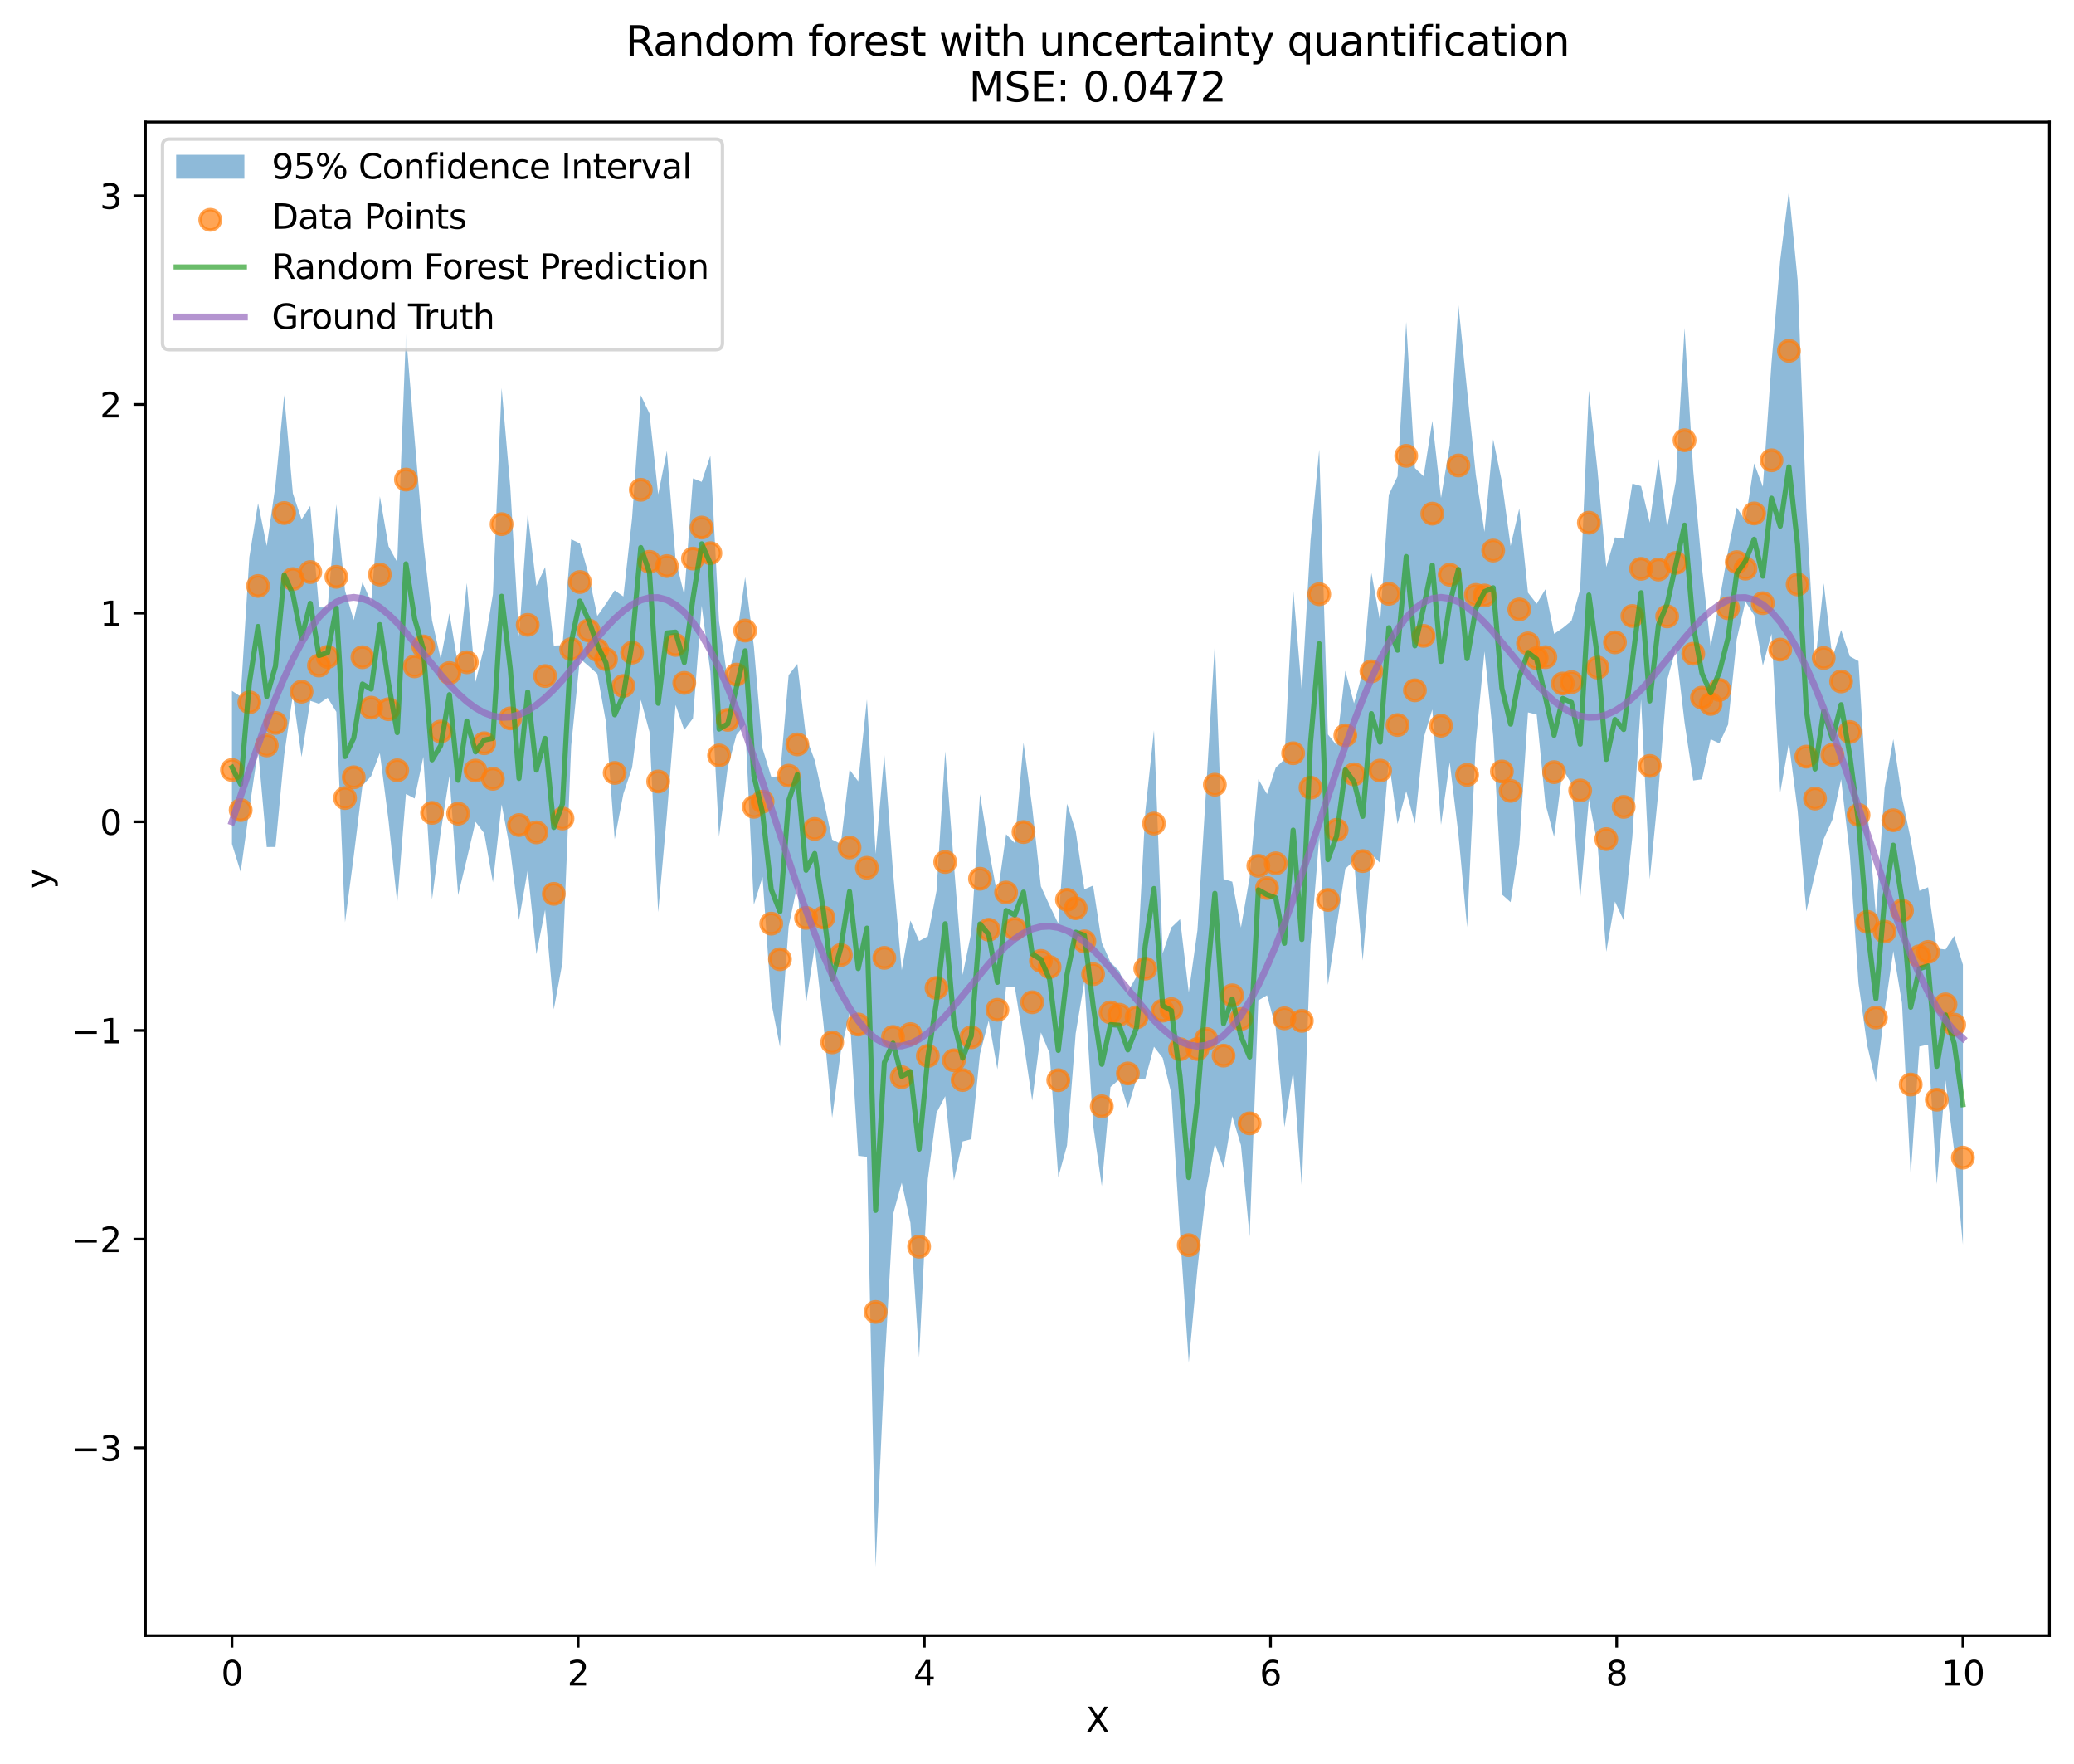 <?xml version="1.0" encoding="utf-8" standalone="no"?>
<!DOCTYPE svg PUBLIC "-//W3C//DTD SVG 1.1//EN"
  "http://www.w3.org/Graphics/SVG/1.1/DTD/svg11.dtd">
<svg xmlns:xlink="http://www.w3.org/1999/xlink" width="607.82pt" height="516.832pt" viewBox="0 0 607.82 516.832" xmlns="http://www.w3.org/2000/svg" version="1.1">
 <defs>
  <style type="text/css">*{stroke-linejoin: round; stroke-linecap: butt}</style>
 </defs>
 <g id="figure_1">
  <g id="patch_1">
   <path d="M 0 516.832 
L 607.82 516.832 
L 607.82 0 
L 0 0 
z
" style="fill: #ffffff"/>
  </g>
  <g id="axes_1">
   <g id="patch_2">
    <path d="M 42.62 479.276 
L 600.62 479.276 
L 600.62 35.755 
L 42.62 35.755 
z
" style="fill: #ffffff"/>
   </g>
   <g id="PolyCollection_1">
    <path d="M 67.984 202.429 
L 67.984 247.307 
L 70.533 255.517 
L 73.082 237.026 
L 75.631 219.669 
L 78.18 248.197 
L 80.729 248.188 
L 83.279 221.269 
L 85.828 203.623 
L 88.377 221.826 
L 90.926 205.353 
L 93.475 206.213 
L 96.024 204.459 
L 98.573 208.598 
L 101.122 270.255 
L 103.671 250.832 
L 106.221 230.227 
L 108.77 227.428 
L 111.319 220.644 
L 113.868 240.469 
L 116.417 264.611 
L 118.966 232.65 
L 121.515 233.977 
L 124.064 221.761 
L 126.613 263.561 
L 129.163 243.83 
L 131.712 227.387 
L 134.261 262.291 
L 136.81 251.707 
L 139.359 240.828 
L 141.908 244.176 
L 144.457 258.534 
L 147.006 235.728 
L 149.555 249.119 
L 152.105 269.585 
L 154.654 255.004 
L 157.203 279.601 
L 159.752 266.563 
L 162.301 295.78 
L 164.85 281.995 
L 167.399 218.495 
L 169.948 193.004 
L 172.497 195.15 
L 175.047 197.459 
L 177.596 211.63 
L 180.145 245.908 
L 182.694 232.6 
L 185.243 224.942 
L 187.792 205.067 
L 190.341 214.42 
L 192.89 267.287 
L 195.439 238.84 
L 197.989 206.545 
L 200.538 213.897 
L 203.087 210.493 
L 205.636 177.486 
L 208.185 196.781 
L 210.734 245.17 
L 213.283 224.853 
L 215.832 215.331 
L 218.381 212.297 
L 220.93 265.11 
L 223.48 256.979 
L 226.029 293.649 
L 228.578 306.753 
L 231.127 271.476 
L 233.676 259.351 
L 236.225 294.036 
L 238.774 277.414 
L 241.323 299.896 
L 243.872 327.558 
L 246.422 308.108 
L 248.971 296.926 
L 251.52 338.682 
L 254.069 338.983 
L 256.618 459.115 
L 259.167 401.578 
L 261.716 355.879 
L 264.265 346.546 
L 266.814 358.304 
L 269.364 397.72 
L 271.913 345.439 
L 274.462 326.086 
L 277.011 321.209 
L 279.56 345.873 
L 282.109 334.466 
L 284.658 333.811 
L 287.207 308.775 
L 289.756 299.045 
L 292.306 313.315 
L 294.855 289.135 
L 297.404 289.187 
L 299.953 305.239 
L 302.502 322.512 
L 305.051 302.529 
L 307.6 308.632 
L 310.149 344.941 
L 312.698 335.656 
L 315.248 302.841 
L 317.797 287.575 
L 320.346 329.621 
L 322.895 347.538 
L 325.444 318.532 
L 327.993 316.345 
L 330.542 324.662 
L 333.091 316.111 
L 335.64 316.135 
L 338.19 306.725 
L 340.739 309.989 
L 343.288 320.511 
L 345.837 361.653 
L 348.386 399.259 
L 350.935 371.782 
L 353.484 348.764 
L 356.033 335.155 
L 358.582 342.314 
L 361.132 327.093 
L 363.681 335.564 
L 366.23 362.32 
L 368.779 293.144 
L 371.328 291.644 
L 373.877 301.244 
L 376.426 330.306 
L 378.975 313.96 
L 381.524 348.014 
L 384.073 276.911 
L 386.623 245.461 
L 389.172 288.593 
L 391.721 271.477 
L 394.27 254.588 
L 396.819 252.108 
L 399.368 281.45 
L 401.917 250.337 
L 404.466 252.858 
L 407.015 222.917 
L 409.565 241.459 
L 412.114 231.824 
L 414.663 241.332 
L 417.212 216.273 
L 419.761 207.885 
L 422.31 241.716 
L 424.859 223.347 
L 427.408 244.387 
L 429.957 271.708 
L 432.507 217.659 
L 435.056 190.864 
L 437.605 215.696 
L 440.154 262.089 
L 442.703 264.355 
L 445.252 247.672 
L 447.801 208.752 
L 450.35 209.385 
L 452.899 235.474 
L 455.449 245.221 
L 457.998 225.294 
L 460.547 229.714 
L 463.096 263.488 
L 465.645 234.244 
L 468.194 247.498 
L 470.743 278.888 
L 473.292 264.176 
L 475.841 269.686 
L 478.391 245.186 
L 480.94 204.939 
L 483.489 257.62 
L 486.038 231.767 
L 488.587 199.291 
L 491.136 190.08 
L 493.685 211.679 
L 496.234 228.705 
L 498.783 228.361 
L 501.333 216.613 
L 503.882 217.813 
L 506.431 212.323 
L 508.98 187.324 
L 511.529 176.268 
L 514.078 180.231 
L 516.627 195.063 
L 519.176 185.71 
L 521.725 232.168 
L 524.274 217.678 
L 526.824 237.497 
L 529.373 267.037 
L 531.922 256.073 
L 534.471 245.851 
L 537.02 240.183 
L 539.569 228.354 
L 542.118 250.428 
L 544.667 288.131 
L 547.216 306.31 
L 549.766 317.133 
L 552.315 296.176 
L 554.864 278.702 
L 557.413 293.942 
L 559.962 344.441 
L 562.511 306.65 
L 565.06 306.09 
L 567.609 347.007 
L 570.158 316.563 
L 572.708 337.269 
L 575.257 364.702 
L 575.257 282.677 
L 575.257 282.677 
L 572.708 274.253 
L 570.158 278.222 
L 567.609 277.909 
L 565.06 259.986 
L 562.511 261.026 
L 559.962 245.862 
L 557.413 233.654 
L 554.864 216.584 
L 552.315 230.911 
L 549.766 268.155 
L 547.216 236.666 
L 544.667 193.694 
L 542.118 192.322 
L 539.569 184.622 
L 537.02 192.764 
L 534.471 170.944 
L 531.922 194.616 
L 529.373 149.154 
L 526.824 82.069 
L 524.274 55.916 
L 521.725 76.201 
L 519.176 106.243 
L 516.627 142.596 
L 514.078 135.803 
L 511.529 152.577 
L 508.98 148.725 
L 506.431 161.501 
L 503.882 176.148 
L 501.333 189.44 
L 498.783 166.214 
L 496.234 137.991 
L 493.685 96.077 
L 491.136 140.949 
L 488.587 154.569 
L 486.038 134.526 
L 483.489 153.159 
L 480.94 142.41 
L 478.391 141.716 
L 475.841 157.843 
L 473.292 157.466 
L 470.743 166.138 
L 468.194 138.003 
L 465.645 114.453 
L 463.096 172.633 
L 460.547 181.936 
L 457.998 184.013 
L 455.449 185.728 
L 452.899 172.689 
L 450.35 176.914 
L 447.801 173.658 
L 445.252 148.996 
L 442.703 159.991 
L 440.154 141.192 
L 437.605 128.756 
L 435.056 155.878 
L 432.507 139.126 
L 429.957 114.295 
L 427.408 89.324 
L 424.859 130.505 
L 422.31 145.912 
L 419.761 123.315 
L 417.212 139.54 
L 414.663 137.148 
L 412.114 94.337 
L 409.565 139.578 
L 407.015 144.971 
L 404.466 182.107 
L 401.917 167.877 
L 399.368 196.974 
L 396.819 206.089 
L 394.27 196.565 
L 391.721 218.38 
L 389.172 215.21 
L 386.623 131.753 
L 384.073 158.406 
L 381.524 202.556 
L 378.975 172.509 
L 376.426 222.514 
L 373.877 224.931 
L 371.328 232.684 
L 368.779 228.331 
L 366.23 257.132 
L 363.681 271.798 
L 361.132 258.351 
L 358.582 257.582 
L 356.033 188.392 
L 353.484 231.097 
L 350.935 272.533 
L 348.386 290.806 
L 345.837 269.33 
L 343.288 271.76 
L 340.739 279.361 
L 338.19 213.997 
L 335.64 237.953 
L 333.091 286.096 
L 330.542 290.596 
L 327.993 284.51 
L 325.444 281.959 
L 322.895 276.19 
L 320.346 259.497 
L 317.797 260.578 
L 315.248 243.474 
L 312.698 235.514 
L 310.149 270.647 
L 307.6 265.326 
L 305.051 259.711 
L 302.502 236.551 
L 299.953 217.574 
L 297.404 247.033 
L 294.855 244.46 
L 292.306 262.374 
L 289.756 248.653 
L 287.207 232.703 
L 284.658 273.21 
L 282.109 285.663 
L 279.56 253.329 
L 277.011 220.151 
L 274.462 261.059 
L 271.913 274.351 
L 269.364 275.751 
L 266.814 269.731 
L 264.265 284.286 
L 261.716 255.464 
L 259.167 221.12 
L 256.618 250.202 
L 254.069 204.931 
L 251.52 228.953 
L 248.971 225.521 
L 246.422 247.289 
L 243.872 246.028 
L 241.323 234.174 
L 238.774 222.775 
L 236.225 215.964 
L 233.676 194.528 
L 231.127 197.836 
L 228.578 227.459 
L 226.029 227.634 
L 223.48 219.313 
L 220.93 189.395 
L 218.381 169.108 
L 215.832 187.217 
L 213.283 199.353 
L 210.734 182.109 
L 208.185 133.524 
L 205.636 141.187 
L 203.087 140.171 
L 200.538 174.334 
L 197.989 163.913 
L 195.439 132.109 
L 192.89 144.865 
L 190.341 121.157 
L 187.792 115.825 
L 185.243 151.807 
L 182.694 174.792 
L 180.145 172.991 
L 177.596 176.88 
L 175.047 180.5 
L 172.497 168.274 
L 169.948 159.247 
L 167.399 158.02 
L 164.85 189.065 
L 162.301 189.172 
L 159.752 166.166 
L 157.203 171.702 
L 154.654 150.526 
L 152.105 186.611 
L 149.555 142.8 
L 147.006 113.703 
L 144.457 174.134 
L 141.908 189.547 
L 139.359 199.811 
L 136.81 170.832 
L 134.261 194.976 
L 131.712 179.706 
L 129.163 193.077 
L 126.613 181.755 
L 124.064 158.755 
L 121.515 128.634 
L 118.966 97.816 
L 116.417 164.741 
L 113.868 160.062 
L 111.319 145.431 
L 108.77 176.408 
L 106.221 170.628 
L 103.671 181.692 
L 101.122 173.075 
L 98.573 147.82 
L 96.024 178.018 
L 93.475 177.972 
L 90.926 148.238 
L 88.377 152.222 
L 85.828 144.592 
L 83.279 115.779 
L 80.729 142.205 
L 78.18 159.98 
L 75.631 147.46 
L 73.082 163.241 
L 70.533 204.089 
L 67.984 202.429 
z
" clip-path="url(#pafda67bea2)" style="fill: #1f77b4; fill-opacity: 0.5"/>
   </g>
   <g id="PathCollection_1">
    <defs>
     <path id="m956083cfa9" d="M 0 3 
C 0.796 3 1.559 2.684 2.121 2.121 
C 2.684 1.559 3 0.796 3 0 
C 3 -0.796 2.684 -1.559 2.121 -2.121 
C 1.559 -2.684 0.796 -3 0 -3 
C -0.796 -3 -1.559 -2.684 -2.121 -2.121 
C -2.684 -1.559 -3 -0.796 -3 0 
C -3 0.796 -2.684 1.559 -2.121 2.121 
C -1.559 2.684 -0.796 3 0 3 
z
" style="stroke: #ff7f0e; stroke-opacity: 0.7"/>
    </defs>
    <g clip-path="url(#pafda67bea2)">
     <use xlink:href="#m956083cfa9" x="67.984" y="225.62" style="fill: #ff7f0e; fill-opacity: 0.7; stroke: #ff7f0e; stroke-opacity: 0.7"/>
     <use xlink:href="#m956083cfa9" x="70.533" y="237.37" style="fill: #ff7f0e; fill-opacity: 0.7; stroke: #ff7f0e; stroke-opacity: 0.7"/>
     <use xlink:href="#m956083cfa9" x="73.082" y="205.791" style="fill: #ff7f0e; fill-opacity: 0.7; stroke: #ff7f0e; stroke-opacity: 0.7"/>
     <use xlink:href="#m956083cfa9" x="75.631" y="171.701" style="fill: #ff7f0e; fill-opacity: 0.7; stroke: #ff7f0e; stroke-opacity: 0.7"/>
     <use xlink:href="#m956083cfa9" x="78.18" y="218.418" style="fill: #ff7f0e; fill-opacity: 0.7; stroke: #ff7f0e; stroke-opacity: 0.7"/>
     <use xlink:href="#m956083cfa9" x="80.729" y="211.839" style="fill: #ff7f0e; fill-opacity: 0.7; stroke: #ff7f0e; stroke-opacity: 0.7"/>
     <use xlink:href="#m956083cfa9" x="83.279" y="150.336" style="fill: #ff7f0e; fill-opacity: 0.7; stroke: #ff7f0e; stroke-opacity: 0.7"/>
     <use xlink:href="#m956083cfa9" x="85.828" y="169.678" style="fill: #ff7f0e; fill-opacity: 0.7; stroke: #ff7f0e; stroke-opacity: 0.7"/>
     <use xlink:href="#m956083cfa9" x="88.377" y="202.674" style="fill: #ff7f0e; fill-opacity: 0.7; stroke: #ff7f0e; stroke-opacity: 0.7"/>
     <use xlink:href="#m956083cfa9" x="90.926" y="167.625" style="fill: #ff7f0e; fill-opacity: 0.7; stroke: #ff7f0e; stroke-opacity: 0.7"/>
     <use xlink:href="#m956083cfa9" x="93.475" y="195.014" style="fill: #ff7f0e; fill-opacity: 0.7; stroke: #ff7f0e; stroke-opacity: 0.7"/>
     <use xlink:href="#m956083cfa9" x="96.024" y="192.486" style="fill: #ff7f0e; fill-opacity: 0.7; stroke: #ff7f0e; stroke-opacity: 0.7"/>
     <use xlink:href="#m956083cfa9" x="98.573" y="169.024" style="fill: #ff7f0e; fill-opacity: 0.7; stroke: #ff7f0e; stroke-opacity: 0.7"/>
     <use xlink:href="#m956083cfa9" x="101.122" y="233.848" style="fill: #ff7f0e; fill-opacity: 0.7; stroke: #ff7f0e; stroke-opacity: 0.7"/>
     <use xlink:href="#m956083cfa9" x="103.671" y="227.76" style="fill: #ff7f0e; fill-opacity: 0.7; stroke: #ff7f0e; stroke-opacity: 0.7"/>
     <use xlink:href="#m956083cfa9" x="106.221" y="192.581" style="fill: #ff7f0e; fill-opacity: 0.7; stroke: #ff7f0e; stroke-opacity: 0.7"/>
     <use xlink:href="#m956083cfa9" x="108.77" y="207.36" style="fill: #ff7f0e; fill-opacity: 0.7; stroke: #ff7f0e; stroke-opacity: 0.7"/>
     <use xlink:href="#m956083cfa9" x="111.319" y="168.368" style="fill: #ff7f0e; fill-opacity: 0.7; stroke: #ff7f0e; stroke-opacity: 0.7"/>
     <use xlink:href="#m956083cfa9" x="113.868" y="207.809" style="fill: #ff7f0e; fill-opacity: 0.7; stroke: #ff7f0e; stroke-opacity: 0.7"/>
     <use xlink:href="#m956083cfa9" x="116.417" y="225.709" style="fill: #ff7f0e; fill-opacity: 0.7; stroke: #ff7f0e; stroke-opacity: 0.7"/>
     <use xlink:href="#m956083cfa9" x="118.966" y="140.525" style="fill: #ff7f0e; fill-opacity: 0.7; stroke: #ff7f0e; stroke-opacity: 0.7"/>
     <use xlink:href="#m956083cfa9" x="121.515" y="195.252" style="fill: #ff7f0e; fill-opacity: 0.7; stroke: #ff7f0e; stroke-opacity: 0.7"/>
     <use xlink:href="#m956083cfa9" x="124.064" y="189.42" style="fill: #ff7f0e; fill-opacity: 0.7; stroke: #ff7f0e; stroke-opacity: 0.7"/>
     <use xlink:href="#m956083cfa9" x="126.613" y="238.193" style="fill: #ff7f0e; fill-opacity: 0.7; stroke: #ff7f0e; stroke-opacity: 0.7"/>
     <use xlink:href="#m956083cfa9" x="129.163" y="214.35" style="fill: #ff7f0e; fill-opacity: 0.7; stroke: #ff7f0e; stroke-opacity: 0.7"/>
     <use xlink:href="#m956083cfa9" x="131.712" y="197.214" style="fill: #ff7f0e; fill-opacity: 0.7; stroke: #ff7f0e; stroke-opacity: 0.7"/>
     <use xlink:href="#m956083cfa9" x="134.261" y="238.43" style="fill: #ff7f0e; fill-opacity: 0.7; stroke: #ff7f0e; stroke-opacity: 0.7"/>
     <use xlink:href="#m956083cfa9" x="136.81" y="194.055" style="fill: #ff7f0e; fill-opacity: 0.7; stroke: #ff7f0e; stroke-opacity: 0.7"/>
     <use xlink:href="#m956083cfa9" x="139.359" y="225.799" style="fill: #ff7f0e; fill-opacity: 0.7; stroke: #ff7f0e; stroke-opacity: 0.7"/>
     <use xlink:href="#m956083cfa9" x="141.908" y="217.789" style="fill: #ff7f0e; fill-opacity: 0.7; stroke: #ff7f0e; stroke-opacity: 0.7"/>
     <use xlink:href="#m956083cfa9" x="144.457" y="228.202" style="fill: #ff7f0e; fill-opacity: 0.7; stroke: #ff7f0e; stroke-opacity: 0.7"/>
     <use xlink:href="#m956083cfa9" x="147.006" y="153.588" style="fill: #ff7f0e; fill-opacity: 0.7; stroke: #ff7f0e; stroke-opacity: 0.7"/>
     <use xlink:href="#m956083cfa9" x="149.555" y="210.498" style="fill: #ff7f0e; fill-opacity: 0.7; stroke: #ff7f0e; stroke-opacity: 0.7"/>
     <use xlink:href="#m956083cfa9" x="152.105" y="241.757" style="fill: #ff7f0e; fill-opacity: 0.7; stroke: #ff7f0e; stroke-opacity: 0.7"/>
     <use xlink:href="#m956083cfa9" x="154.654" y="183.093" style="fill: #ff7f0e; fill-opacity: 0.7; stroke: #ff7f0e; stroke-opacity: 0.7"/>
     <use xlink:href="#m956083cfa9" x="157.203" y="243.9" style="fill: #ff7f0e; fill-opacity: 0.7; stroke: #ff7f0e; stroke-opacity: 0.7"/>
     <use xlink:href="#m956083cfa9" x="159.752" y="198.093" style="fill: #ff7f0e; fill-opacity: 0.7; stroke: #ff7f0e; stroke-opacity: 0.7"/>
     <use xlink:href="#m956083cfa9" x="162.301" y="261.918" style="fill: #ff7f0e; fill-opacity: 0.7; stroke: #ff7f0e; stroke-opacity: 0.7"/>
     <use xlink:href="#m956083cfa9" x="164.85" y="239.839" style="fill: #ff7f0e; fill-opacity: 0.7; stroke: #ff7f0e; stroke-opacity: 0.7"/>
     <use xlink:href="#m956083cfa9" x="167.399" y="190.224" style="fill: #ff7f0e; fill-opacity: 0.7; stroke: #ff7f0e; stroke-opacity: 0.7"/>
     <use xlink:href="#m956083cfa9" x="169.948" y="170.544" style="fill: #ff7f0e; fill-opacity: 0.7; stroke: #ff7f0e; stroke-opacity: 0.7"/>
     <use xlink:href="#m956083cfa9" x="172.497" y="184.725" style="fill: #ff7f0e; fill-opacity: 0.7; stroke: #ff7f0e; stroke-opacity: 0.7"/>
     <use xlink:href="#m956083cfa9" x="175.047" y="190.409" style="fill: #ff7f0e; fill-opacity: 0.7; stroke: #ff7f0e; stroke-opacity: 0.7"/>
     <use xlink:href="#m956083cfa9" x="177.596" y="193.154" style="fill: #ff7f0e; fill-opacity: 0.7; stroke: #ff7f0e; stroke-opacity: 0.7"/>
     <use xlink:href="#m956083cfa9" x="180.145" y="226.491" style="fill: #ff7f0e; fill-opacity: 0.7; stroke: #ff7f0e; stroke-opacity: 0.7"/>
     <use xlink:href="#m956083cfa9" x="182.694" y="200.999" style="fill: #ff7f0e; fill-opacity: 0.7; stroke: #ff7f0e; stroke-opacity: 0.7"/>
     <use xlink:href="#m956083cfa9" x="185.243" y="191.229" style="fill: #ff7f0e; fill-opacity: 0.7; stroke: #ff7f0e; stroke-opacity: 0.7"/>
     <use xlink:href="#m956083cfa9" x="187.792" y="143.518" style="fill: #ff7f0e; fill-opacity: 0.7; stroke: #ff7f0e; stroke-opacity: 0.7"/>
     <use xlink:href="#m956083cfa9" x="190.341" y="164.627" style="fill: #ff7f0e; fill-opacity: 0.7; stroke: #ff7f0e; stroke-opacity: 0.7"/>
     <use xlink:href="#m956083cfa9" x="192.89" y="228.995" style="fill: #ff7f0e; fill-opacity: 0.7; stroke: #ff7f0e; stroke-opacity: 0.7"/>
     <use xlink:href="#m956083cfa9" x="195.439" y="165.868" style="fill: #ff7f0e; fill-opacity: 0.7; stroke: #ff7f0e; stroke-opacity: 0.7"/>
     <use xlink:href="#m956083cfa9" x="197.989" y="188.979" style="fill: #ff7f0e; fill-opacity: 0.7; stroke: #ff7f0e; stroke-opacity: 0.7"/>
     <use xlink:href="#m956083cfa9" x="200.538" y="200.1" style="fill: #ff7f0e; fill-opacity: 0.7; stroke: #ff7f0e; stroke-opacity: 0.7"/>
     <use xlink:href="#m956083cfa9" x="203.087" y="163.675" style="fill: #ff7f0e; fill-opacity: 0.7; stroke: #ff7f0e; stroke-opacity: 0.7"/>
     <use xlink:href="#m956083cfa9" x="205.636" y="154.583" style="fill: #ff7f0e; fill-opacity: 0.7; stroke: #ff7f0e; stroke-opacity: 0.7"/>
     <use xlink:href="#m956083cfa9" x="208.185" y="162.089" style="fill: #ff7f0e; fill-opacity: 0.7; stroke: #ff7f0e; stroke-opacity: 0.7"/>
     <use xlink:href="#m956083cfa9" x="210.734" y="221.359" style="fill: #ff7f0e; fill-opacity: 0.7; stroke: #ff7f0e; stroke-opacity: 0.7"/>
     <use xlink:href="#m956083cfa9" x="213.283" y="210.925" style="fill: #ff7f0e; fill-opacity: 0.7; stroke: #ff7f0e; stroke-opacity: 0.7"/>
     <use xlink:href="#m956083cfa9" x="215.832" y="197.668" style="fill: #ff7f0e; fill-opacity: 0.7; stroke: #ff7f0e; stroke-opacity: 0.7"/>
     <use xlink:href="#m956083cfa9" x="218.381" y="184.766" style="fill: #ff7f0e; fill-opacity: 0.7; stroke: #ff7f0e; stroke-opacity: 0.7"/>
     <use xlink:href="#m956083cfa9" x="220.93" y="236.413" style="fill: #ff7f0e; fill-opacity: 0.7; stroke: #ff7f0e; stroke-opacity: 0.7"/>
     <use xlink:href="#m956083cfa9" x="223.48" y="234.889" style="fill: #ff7f0e; fill-opacity: 0.7; stroke: #ff7f0e; stroke-opacity: 0.7"/>
     <use xlink:href="#m956083cfa9" x="226.029" y="270.654" style="fill: #ff7f0e; fill-opacity: 0.7; stroke: #ff7f0e; stroke-opacity: 0.7"/>
     <use xlink:href="#m956083cfa9" x="228.578" y="281.078" style="fill: #ff7f0e; fill-opacity: 0.7; stroke: #ff7f0e; stroke-opacity: 0.7"/>
     <use xlink:href="#m956083cfa9" x="231.127" y="227.29" style="fill: #ff7f0e; fill-opacity: 0.7; stroke: #ff7f0e; stroke-opacity: 0.7"/>
     <use xlink:href="#m956083cfa9" x="233.676" y="218.125" style="fill: #ff7f0e; fill-opacity: 0.7; stroke: #ff7f0e; stroke-opacity: 0.7"/>
     <use xlink:href="#m956083cfa9" x="236.225" y="268.974" style="fill: #ff7f0e; fill-opacity: 0.7; stroke: #ff7f0e; stroke-opacity: 0.7"/>
     <use xlink:href="#m956083cfa9" x="238.774" y="242.903" style="fill: #ff7f0e; fill-opacity: 0.7; stroke: #ff7f0e; stroke-opacity: 0.7"/>
     <use xlink:href="#m956083cfa9" x="241.323" y="268.869" style="fill: #ff7f0e; fill-opacity: 0.7; stroke: #ff7f0e; stroke-opacity: 0.7"/>
     <use xlink:href="#m956083cfa9" x="243.872" y="305.437" style="fill: #ff7f0e; fill-opacity: 0.7; stroke: #ff7f0e; stroke-opacity: 0.7"/>
     <use xlink:href="#m956083cfa9" x="246.422" y="279.832" style="fill: #ff7f0e; fill-opacity: 0.7; stroke: #ff7f0e; stroke-opacity: 0.7"/>
     <use xlink:href="#m956083cfa9" x="248.971" y="248.342" style="fill: #ff7f0e; fill-opacity: 0.7; stroke: #ff7f0e; stroke-opacity: 0.7"/>
     <use xlink:href="#m956083cfa9" x="251.52" y="300.212" style="fill: #ff7f0e; fill-opacity: 0.7; stroke: #ff7f0e; stroke-opacity: 0.7"/>
     <use xlink:href="#m956083cfa9" x="254.069" y="254.28" style="fill: #ff7f0e; fill-opacity: 0.7; stroke: #ff7f0e; stroke-opacity: 0.7"/>
     <use xlink:href="#m956083cfa9" x="256.618" y="384.43" style="fill: #ff7f0e; fill-opacity: 0.7; stroke: #ff7f0e; stroke-opacity: 0.7"/>
     <use xlink:href="#m956083cfa9" x="259.167" y="280.67" style="fill: #ff7f0e; fill-opacity: 0.7; stroke: #ff7f0e; stroke-opacity: 0.7"/>
     <use xlink:href="#m956083cfa9" x="261.716" y="303.843" style="fill: #ff7f0e; fill-opacity: 0.7; stroke: #ff7f0e; stroke-opacity: 0.7"/>
     <use xlink:href="#m956083cfa9" x="264.265" y="315.634" style="fill: #ff7f0e; fill-opacity: 0.7; stroke: #ff7f0e; stroke-opacity: 0.7"/>
     <use xlink:href="#m956083cfa9" x="266.814" y="303.006" style="fill: #ff7f0e; fill-opacity: 0.7; stroke: #ff7f0e; stroke-opacity: 0.7"/>
     <use xlink:href="#m956083cfa9" x="269.364" y="365.284" style="fill: #ff7f0e; fill-opacity: 0.7; stroke: #ff7f0e; stroke-opacity: 0.7"/>
     <use xlink:href="#m956083cfa9" x="271.913" y="309.408" style="fill: #ff7f0e; fill-opacity: 0.7; stroke: #ff7f0e; stroke-opacity: 0.7"/>
     <use xlink:href="#m956083cfa9" x="274.462" y="289.492" style="fill: #ff7f0e; fill-opacity: 0.7; stroke: #ff7f0e; stroke-opacity: 0.7"/>
     <use xlink:href="#m956083cfa9" x="277.011" y="252.58" style="fill: #ff7f0e; fill-opacity: 0.7; stroke: #ff7f0e; stroke-opacity: 0.7"/>
     <use xlink:href="#m956083cfa9" x="279.56" y="310.689" style="fill: #ff7f0e; fill-opacity: 0.7; stroke: #ff7f0e; stroke-opacity: 0.7"/>
     <use xlink:href="#m956083cfa9" x="282.109" y="316.475" style="fill: #ff7f0e; fill-opacity: 0.7; stroke: #ff7f0e; stroke-opacity: 0.7"/>
     <use xlink:href="#m956083cfa9" x="284.658" y="303.942" style="fill: #ff7f0e; fill-opacity: 0.7; stroke: #ff7f0e; stroke-opacity: 0.7"/>
     <use xlink:href="#m956083cfa9" x="287.207" y="257.492" style="fill: #ff7f0e; fill-opacity: 0.7; stroke: #ff7f0e; stroke-opacity: 0.7"/>
     <use xlink:href="#m956083cfa9" x="289.756" y="272.429" style="fill: #ff7f0e; fill-opacity: 0.7; stroke: #ff7f0e; stroke-opacity: 0.7"/>
     <use xlink:href="#m956083cfa9" x="292.306" y="295.893" style="fill: #ff7f0e; fill-opacity: 0.7; stroke: #ff7f0e; stroke-opacity: 0.7"/>
     <use xlink:href="#m956083cfa9" x="294.855" y="261.522" style="fill: #ff7f0e; fill-opacity: 0.7; stroke: #ff7f0e; stroke-opacity: 0.7"/>
     <use xlink:href="#m956083cfa9" x="297.404" y="272.134" style="fill: #ff7f0e; fill-opacity: 0.7; stroke: #ff7f0e; stroke-opacity: 0.7"/>
     <use xlink:href="#m956083cfa9" x="299.953" y="243.809" style="fill: #ff7f0e; fill-opacity: 0.7; stroke: #ff7f0e; stroke-opacity: 0.7"/>
     <use xlink:href="#m956083cfa9" x="302.502" y="293.687" style="fill: #ff7f0e; fill-opacity: 0.7; stroke: #ff7f0e; stroke-opacity: 0.7"/>
     <use xlink:href="#m956083cfa9" x="305.051" y="281.557" style="fill: #ff7f0e; fill-opacity: 0.7; stroke: #ff7f0e; stroke-opacity: 0.7"/>
     <use xlink:href="#m956083cfa9" x="307.6" y="283.378" style="fill: #ff7f0e; fill-opacity: 0.7; stroke: #ff7f0e; stroke-opacity: 0.7"/>
     <use xlink:href="#m956083cfa9" x="310.149" y="316.522" style="fill: #ff7f0e; fill-opacity: 0.7; stroke: #ff7f0e; stroke-opacity: 0.7"/>
     <use xlink:href="#m956083cfa9" x="312.698" y="263.644" style="fill: #ff7f0e; fill-opacity: 0.7; stroke: #ff7f0e; stroke-opacity: 0.7"/>
     <use xlink:href="#m956083cfa9" x="315.248" y="266.135" style="fill: #ff7f0e; fill-opacity: 0.7; stroke: #ff7f0e; stroke-opacity: 0.7"/>
     <use xlink:href="#m956083cfa9" x="317.797" y="275.839" style="fill: #ff7f0e; fill-opacity: 0.7; stroke: #ff7f0e; stroke-opacity: 0.7"/>
     <use xlink:href="#m956083cfa9" x="320.346" y="285.453" style="fill: #ff7f0e; fill-opacity: 0.7; stroke: #ff7f0e; stroke-opacity: 0.7"/>
     <use xlink:href="#m956083cfa9" x="322.895" y="324.178" style="fill: #ff7f0e; fill-opacity: 0.7; stroke: #ff7f0e; stroke-opacity: 0.7"/>
     <use xlink:href="#m956083cfa9" x="325.444" y="296.658" style="fill: #ff7f0e; fill-opacity: 0.7; stroke: #ff7f0e; stroke-opacity: 0.7"/>
     <use xlink:href="#m956083cfa9" x="327.993" y="297.342" style="fill: #ff7f0e; fill-opacity: 0.7; stroke: #ff7f0e; stroke-opacity: 0.7"/>
     <use xlink:href="#m956083cfa9" x="330.542" y="314.542" style="fill: #ff7f0e; fill-opacity: 0.7; stroke: #ff7f0e; stroke-opacity: 0.7"/>
     <use xlink:href="#m956083cfa9" x="333.091" y="298.083" style="fill: #ff7f0e; fill-opacity: 0.7; stroke: #ff7f0e; stroke-opacity: 0.7"/>
     <use xlink:href="#m956083cfa9" x="335.64" y="283.823" style="fill: #ff7f0e; fill-opacity: 0.7; stroke: #ff7f0e; stroke-opacity: 0.7"/>
     <use xlink:href="#m956083cfa9" x="338.19" y="241.32" style="fill: #ff7f0e; fill-opacity: 0.7; stroke: #ff7f0e; stroke-opacity: 0.7"/>
     <use xlink:href="#m956083cfa9" x="340.739" y="296.143" style="fill: #ff7f0e; fill-opacity: 0.7; stroke: #ff7f0e; stroke-opacity: 0.7"/>
     <use xlink:href="#m956083cfa9" x="343.288" y="295.697" style="fill: #ff7f0e; fill-opacity: 0.7; stroke: #ff7f0e; stroke-opacity: 0.7"/>
     <use xlink:href="#m956083cfa9" x="345.837" y="307.444" style="fill: #ff7f0e; fill-opacity: 0.7; stroke: #ff7f0e; stroke-opacity: 0.7"/>
     <use xlink:href="#m956083cfa9" x="348.386" y="364.855" style="fill: #ff7f0e; fill-opacity: 0.7; stroke: #ff7f0e; stroke-opacity: 0.7"/>
     <use xlink:href="#m956083cfa9" x="350.935" y="307.394" style="fill: #ff7f0e; fill-opacity: 0.7; stroke: #ff7f0e; stroke-opacity: 0.7"/>
     <use xlink:href="#m956083cfa9" x="353.484" y="304.438" style="fill: #ff7f0e; fill-opacity: 0.7; stroke: #ff7f0e; stroke-opacity: 0.7"/>
     <use xlink:href="#m956083cfa9" x="356.033" y="229.935" style="fill: #ff7f0e; fill-opacity: 0.7; stroke: #ff7f0e; stroke-opacity: 0.7"/>
     <use xlink:href="#m956083cfa9" x="358.582" y="309.322" style="fill: #ff7f0e; fill-opacity: 0.7; stroke: #ff7f0e; stroke-opacity: 0.7"/>
     <use xlink:href="#m956083cfa9" x="361.132" y="291.651" style="fill: #ff7f0e; fill-opacity: 0.7; stroke: #ff7f0e; stroke-opacity: 0.7"/>
     <use xlink:href="#m956083cfa9" x="363.681" y="298.593" style="fill: #ff7f0e; fill-opacity: 0.7; stroke: #ff7f0e; stroke-opacity: 0.7"/>
     <use xlink:href="#m956083cfa9" x="366.23" y="329.176" style="fill: #ff7f0e; fill-opacity: 0.7; stroke: #ff7f0e; stroke-opacity: 0.7"/>
     <use xlink:href="#m956083cfa9" x="368.779" y="253.715" style="fill: #ff7f0e; fill-opacity: 0.7; stroke: #ff7f0e; stroke-opacity: 0.7"/>
     <use xlink:href="#m956083cfa9" x="371.328" y="260.212" style="fill: #ff7f0e; fill-opacity: 0.7; stroke: #ff7f0e; stroke-opacity: 0.7"/>
     <use xlink:href="#m956083cfa9" x="373.877" y="252.971" style="fill: #ff7f0e; fill-opacity: 0.7; stroke: #ff7f0e; stroke-opacity: 0.7"/>
     <use xlink:href="#m956083cfa9" x="376.426" y="298.393" style="fill: #ff7f0e; fill-opacity: 0.7; stroke: #ff7f0e; stroke-opacity: 0.7"/>
     <use xlink:href="#m956083cfa9" x="378.975" y="220.716" style="fill: #ff7f0e; fill-opacity: 0.7; stroke: #ff7f0e; stroke-opacity: 0.7"/>
     <use xlink:href="#m956083cfa9" x="381.524" y="299.14" style="fill: #ff7f0e; fill-opacity: 0.7; stroke: #ff7f0e; stroke-opacity: 0.7"/>
     <use xlink:href="#m956083cfa9" x="384.073" y="230.797" style="fill: #ff7f0e; fill-opacity: 0.7; stroke: #ff7f0e; stroke-opacity: 0.7"/>
     <use xlink:href="#m956083cfa9" x="386.623" y="174.111" style="fill: #ff7f0e; fill-opacity: 0.7; stroke: #ff7f0e; stroke-opacity: 0.7"/>
     <use xlink:href="#m956083cfa9" x="389.172" y="263.695" style="fill: #ff7f0e; fill-opacity: 0.7; stroke: #ff7f0e; stroke-opacity: 0.7"/>
     <use xlink:href="#m956083cfa9" x="391.721" y="243.169" style="fill: #ff7f0e; fill-opacity: 0.7; stroke: #ff7f0e; stroke-opacity: 0.7"/>
     <use xlink:href="#m956083cfa9" x="394.27" y="215.471" style="fill: #ff7f0e; fill-opacity: 0.7; stroke: #ff7f0e; stroke-opacity: 0.7"/>
     <use xlink:href="#m956083cfa9" x="396.819" y="226.893" style="fill: #ff7f0e; fill-opacity: 0.7; stroke: #ff7f0e; stroke-opacity: 0.7"/>
     <use xlink:href="#m956083cfa9" x="399.368" y="252.312" style="fill: #ff7f0e; fill-opacity: 0.7; stroke: #ff7f0e; stroke-opacity: 0.7"/>
     <use xlink:href="#m956083cfa9" x="401.917" y="196.724" style="fill: #ff7f0e; fill-opacity: 0.7; stroke: #ff7f0e; stroke-opacity: 0.7"/>
     <use xlink:href="#m956083cfa9" x="404.466" y="225.799" style="fill: #ff7f0e; fill-opacity: 0.7; stroke: #ff7f0e; stroke-opacity: 0.7"/>
     <use xlink:href="#m956083cfa9" x="407.015" y="174.002" style="fill: #ff7f0e; fill-opacity: 0.7; stroke: #ff7f0e; stroke-opacity: 0.7"/>
     <use xlink:href="#m956083cfa9" x="409.565" y="212.453" style="fill: #ff7f0e; fill-opacity: 0.7; stroke: #ff7f0e; stroke-opacity: 0.7"/>
     <use xlink:href="#m956083cfa9" x="412.114" y="133.568" style="fill: #ff7f0e; fill-opacity: 0.7; stroke: #ff7f0e; stroke-opacity: 0.7"/>
     <use xlink:href="#m956083cfa9" x="414.663" y="202.272" style="fill: #ff7f0e; fill-opacity: 0.7; stroke: #ff7f0e; stroke-opacity: 0.7"/>
     <use xlink:href="#m956083cfa9" x="417.212" y="186.319" style="fill: #ff7f0e; fill-opacity: 0.7; stroke: #ff7f0e; stroke-opacity: 0.7"/>
     <use xlink:href="#m956083cfa9" x="419.761" y="150.51" style="fill: #ff7f0e; fill-opacity: 0.7; stroke: #ff7f0e; stroke-opacity: 0.7"/>
     <use xlink:href="#m956083cfa9" x="422.31" y="212.655" style="fill: #ff7f0e; fill-opacity: 0.7; stroke: #ff7f0e; stroke-opacity: 0.7"/>
     <use xlink:href="#m956083cfa9" x="424.859" y="168.413" style="fill: #ff7f0e; fill-opacity: 0.7; stroke: #ff7f0e; stroke-opacity: 0.7"/>
     <use xlink:href="#m956083cfa9" x="427.408" y="136.389" style="fill: #ff7f0e; fill-opacity: 0.7; stroke: #ff7f0e; stroke-opacity: 0.7"/>
     <use xlink:href="#m956083cfa9" x="429.957" y="227.054" style="fill: #ff7f0e; fill-opacity: 0.7; stroke: #ff7f0e; stroke-opacity: 0.7"/>
     <use xlink:href="#m956083cfa9" x="432.507" y="174.324" style="fill: #ff7f0e; fill-opacity: 0.7; stroke: #ff7f0e; stroke-opacity: 0.7"/>
     <use xlink:href="#m956083cfa9" x="435.056" y="174.494" style="fill: #ff7f0e; fill-opacity: 0.7; stroke: #ff7f0e; stroke-opacity: 0.7"/>
     <use xlink:href="#m956083cfa9" x="437.605" y="161.327" style="fill: #ff7f0e; fill-opacity: 0.7; stroke: #ff7f0e; stroke-opacity: 0.7"/>
     <use xlink:href="#m956083cfa9" x="440.154" y="226.056" style="fill: #ff7f0e; fill-opacity: 0.7; stroke: #ff7f0e; stroke-opacity: 0.7"/>
     <use xlink:href="#m956083cfa9" x="442.703" y="231.741" style="fill: #ff7f0e; fill-opacity: 0.7; stroke: #ff7f0e; stroke-opacity: 0.7"/>
     <use xlink:href="#m956083cfa9" x="445.252" y="178.569" style="fill: #ff7f0e; fill-opacity: 0.7; stroke: #ff7f0e; stroke-opacity: 0.7"/>
     <use xlink:href="#m956083cfa9" x="447.801" y="188.522" style="fill: #ff7f0e; fill-opacity: 0.7; stroke: #ff7f0e; stroke-opacity: 0.7"/>
     <use xlink:href="#m956083cfa9" x="450.35" y="192.848" style="fill: #ff7f0e; fill-opacity: 0.7; stroke: #ff7f0e; stroke-opacity: 0.7"/>
     <use xlink:href="#m956083cfa9" x="452.899" y="192.562" style="fill: #ff7f0e; fill-opacity: 0.7; stroke: #ff7f0e; stroke-opacity: 0.7"/>
     <use xlink:href="#m956083cfa9" x="455.449" y="226.256" style="fill: #ff7f0e; fill-opacity: 0.7; stroke: #ff7f0e; stroke-opacity: 0.7"/>
     <use xlink:href="#m956083cfa9" x="457.998" y="200.276" style="fill: #ff7f0e; fill-opacity: 0.7; stroke: #ff7f0e; stroke-opacity: 0.7"/>
     <use xlink:href="#m956083cfa9" x="460.547" y="199.87" style="fill: #ff7f0e; fill-opacity: 0.7; stroke: #ff7f0e; stroke-opacity: 0.7"/>
     <use xlink:href="#m956083cfa9" x="463.096" y="231.622" style="fill: #ff7f0e; fill-opacity: 0.7; stroke: #ff7f0e; stroke-opacity: 0.7"/>
     <use xlink:href="#m956083cfa9" x="465.645" y="153.171" style="fill: #ff7f0e; fill-opacity: 0.7; stroke: #ff7f0e; stroke-opacity: 0.7"/>
     <use xlink:href="#m956083cfa9" x="468.194" y="195.614" style="fill: #ff7f0e; fill-opacity: 0.7; stroke: #ff7f0e; stroke-opacity: 0.7"/>
     <use xlink:href="#m956083cfa9" x="470.743" y="245.873" style="fill: #ff7f0e; fill-opacity: 0.7; stroke: #ff7f0e; stroke-opacity: 0.7"/>
     <use xlink:href="#m956083cfa9" x="473.292" y="188.218" style="fill: #ff7f0e; fill-opacity: 0.7; stroke: #ff7f0e; stroke-opacity: 0.7"/>
     <use xlink:href="#m956083cfa9" x="475.841" y="236.441" style="fill: #ff7f0e; fill-opacity: 0.7; stroke: #ff7f0e; stroke-opacity: 0.7"/>
     <use xlink:href="#m956083cfa9" x="478.391" y="180.497" style="fill: #ff7f0e; fill-opacity: 0.7; stroke: #ff7f0e; stroke-opacity: 0.7"/>
     <use xlink:href="#m956083cfa9" x="480.94" y="166.68" style="fill: #ff7f0e; fill-opacity: 0.7; stroke: #ff7f0e; stroke-opacity: 0.7"/>
     <use xlink:href="#m956083cfa9" x="483.489" y="224.427" style="fill: #ff7f0e; fill-opacity: 0.7; stroke: #ff7f0e; stroke-opacity: 0.7"/>
     <use xlink:href="#m956083cfa9" x="486.038" y="166.899" style="fill: #ff7f0e; fill-opacity: 0.7; stroke: #ff7f0e; stroke-opacity: 0.7"/>
     <use xlink:href="#m956083cfa9" x="488.587" y="180.612" style="fill: #ff7f0e; fill-opacity: 0.7; stroke: #ff7f0e; stroke-opacity: 0.7"/>
     <use xlink:href="#m956083cfa9" x="491.136" y="164.943" style="fill: #ff7f0e; fill-opacity: 0.7; stroke: #ff7f0e; stroke-opacity: 0.7"/>
     <use xlink:href="#m956083cfa9" x="493.685" y="128.992" style="fill: #ff7f0e; fill-opacity: 0.7; stroke: #ff7f0e; stroke-opacity: 0.7"/>
     <use xlink:href="#m956083cfa9" x="496.234" y="191.55" style="fill: #ff7f0e; fill-opacity: 0.7; stroke: #ff7f0e; stroke-opacity: 0.7"/>
     <use xlink:href="#m956083cfa9" x="498.783" y="204.421" style="fill: #ff7f0e; fill-opacity: 0.7; stroke: #ff7f0e; stroke-opacity: 0.7"/>
     <use xlink:href="#m956083cfa9" x="501.333" y="206.26" style="fill: #ff7f0e; fill-opacity: 0.7; stroke: #ff7f0e; stroke-opacity: 0.7"/>
     <use xlink:href="#m956083cfa9" x="503.882" y="202.144" style="fill: #ff7f0e; fill-opacity: 0.7; stroke: #ff7f0e; stroke-opacity: 0.7"/>
     <use xlink:href="#m956083cfa9" x="506.431" y="178.229" style="fill: #ff7f0e; fill-opacity: 0.7; stroke: #ff7f0e; stroke-opacity: 0.7"/>
     <use xlink:href="#m956083cfa9" x="508.98" y="164.716" style="fill: #ff7f0e; fill-opacity: 0.7; stroke: #ff7f0e; stroke-opacity: 0.7"/>
     <use xlink:href="#m956083cfa9" x="511.529" y="166.626" style="fill: #ff7f0e; fill-opacity: 0.7; stroke: #ff7f0e; stroke-opacity: 0.7"/>
     <use xlink:href="#m956083cfa9" x="514.078" y="150.451" style="fill: #ff7f0e; fill-opacity: 0.7; stroke: #ff7f0e; stroke-opacity: 0.7"/>
     <use xlink:href="#m956083cfa9" x="516.627" y="176.745" style="fill: #ff7f0e; fill-opacity: 0.7; stroke: #ff7f0e; stroke-opacity: 0.7"/>
     <use xlink:href="#m956083cfa9" x="519.176" y="134.877" style="fill: #ff7f0e; fill-opacity: 0.7; stroke: #ff7f0e; stroke-opacity: 0.7"/>
     <use xlink:href="#m956083cfa9" x="521.725" y="190.348" style="fill: #ff7f0e; fill-opacity: 0.7; stroke: #ff7f0e; stroke-opacity: 0.7"/>
     <use xlink:href="#m956083cfa9" x="524.274" y="102.798" style="fill: #ff7f0e; fill-opacity: 0.7; stroke: #ff7f0e; stroke-opacity: 0.7"/>
     <use xlink:href="#m956083cfa9" x="526.824" y="171.263" style="fill: #ff7f0e; fill-opacity: 0.7; stroke: #ff7f0e; stroke-opacity: 0.7"/>
     <use xlink:href="#m956083cfa9" x="529.373" y="221.714" style="fill: #ff7f0e; fill-opacity: 0.7; stroke: #ff7f0e; stroke-opacity: 0.7"/>
     <use xlink:href="#m956083cfa9" x="531.922" y="233.996" style="fill: #ff7f0e; fill-opacity: 0.7; stroke: #ff7f0e; stroke-opacity: 0.7"/>
     <use xlink:href="#m956083cfa9" x="534.471" y="192.813" style="fill: #ff7f0e; fill-opacity: 0.7; stroke: #ff7f0e; stroke-opacity: 0.7"/>
     <use xlink:href="#m956083cfa9" x="537.02" y="221.175" style="fill: #ff7f0e; fill-opacity: 0.7; stroke: #ff7f0e; stroke-opacity: 0.7"/>
     <use xlink:href="#m956083cfa9" x="539.569" y="199.676" style="fill: #ff7f0e; fill-opacity: 0.7; stroke: #ff7f0e; stroke-opacity: 0.7"/>
     <use xlink:href="#m956083cfa9" x="542.118" y="214.478" style="fill: #ff7f0e; fill-opacity: 0.7; stroke: #ff7f0e; stroke-opacity: 0.7"/>
     <use xlink:href="#m956083cfa9" x="544.667" y="238.787" style="fill: #ff7f0e; fill-opacity: 0.7; stroke: #ff7f0e; stroke-opacity: 0.7"/>
     <use xlink:href="#m956083cfa9" x="547.216" y="270.125" style="fill: #ff7f0e; fill-opacity: 0.7; stroke: #ff7f0e; stroke-opacity: 0.7"/>
     <use xlink:href="#m956083cfa9" x="549.766" y="298.175" style="fill: #ff7f0e; fill-opacity: 0.7; stroke: #ff7f0e; stroke-opacity: 0.7"/>
     <use xlink:href="#m956083cfa9" x="552.315" y="272.979" style="fill: #ff7f0e; fill-opacity: 0.7; stroke: #ff7f0e; stroke-opacity: 0.7"/>
     <use xlink:href="#m956083cfa9" x="554.864" y="240.343" style="fill: #ff7f0e; fill-opacity: 0.7; stroke: #ff7f0e; stroke-opacity: 0.7"/>
     <use xlink:href="#m956083cfa9" x="557.413" y="266.804" style="fill: #ff7f0e; fill-opacity: 0.7; stroke: #ff7f0e; stroke-opacity: 0.7"/>
     <use xlink:href="#m956083cfa9" x="559.962" y="317.794" style="fill: #ff7f0e; fill-opacity: 0.7; stroke: #ff7f0e; stroke-opacity: 0.7"/>
     <use xlink:href="#m956083cfa9" x="562.511" y="280.226" style="fill: #ff7f0e; fill-opacity: 0.7; stroke: #ff7f0e; stroke-opacity: 0.7"/>
     <use xlink:href="#m956083cfa9" x="565.06" y="278.929" style="fill: #ff7f0e; fill-opacity: 0.7; stroke: #ff7f0e; stroke-opacity: 0.7"/>
     <use xlink:href="#m956083cfa9" x="567.609" y="322.237" style="fill: #ff7f0e; fill-opacity: 0.7; stroke: #ff7f0e; stroke-opacity: 0.7"/>
     <use xlink:href="#m956083cfa9" x="570.158" y="294.297" style="fill: #ff7f0e; fill-opacity: 0.7; stroke: #ff7f0e; stroke-opacity: 0.7"/>
     <use xlink:href="#m956083cfa9" x="572.708" y="300.242" style="fill: #ff7f0e; fill-opacity: 0.7; stroke: #ff7f0e; stroke-opacity: 0.7"/>
     <use xlink:href="#m956083cfa9" x="575.257" y="339.217" style="fill: #ff7f0e; fill-opacity: 0.7; stroke: #ff7f0e; stroke-opacity: 0.7"/>
    </g>
   </g>
   <g id="matplotlib.axis_1">
    <g id="xtick_1">
     <g id="line2d_1">
      <defs>
       <path id="m58dc314bde" d="M 0 0 
L 0 3.5 
" style="stroke: #000000; stroke-width: 0.8"/>
      </defs>
      <g>
       <use xlink:href="#m58dc314bde" x="67.984" y="479.276" style="stroke: #000000; stroke-width: 0.8"/>
      </g>
     </g>
     <g id="text_1">
      <!-- 0 -->
      <g transform="translate(64.803 493.874) scale(0.1 -0.1)">
       <defs>
        <path id="DejaVuSans-30" d="M 2034 4250 
Q 1547 4250 1301 3770 
Q 1056 3291 1056 2328 
Q 1056 1369 1301 889 
Q 1547 409 2034 409 
Q 2525 409 2770 889 
Q 3016 1369 3016 2328 
Q 3016 3291 2770 3770 
Q 2525 4250 2034 4250 
z
M 2034 4750 
Q 2819 4750 3233 4129 
Q 3647 3509 3647 2328 
Q 3647 1150 3233 529 
Q 2819 -91 2034 -91 
Q 1250 -91 836 529 
Q 422 1150 422 2328 
Q 422 3509 836 4129 
Q 1250 4750 2034 4750 
z
" transform="scale(0.016)"/>
       </defs>
       <use xlink:href="#DejaVuSans-30"/>
      </g>
     </g>
    </g>
    <g id="xtick_2">
     <g id="line2d_2">
      <g>
       <use xlink:href="#m58dc314bde" x="169.438" y="479.276" style="stroke: #000000; stroke-width: 0.8"/>
      </g>
     </g>
     <g id="text_2">
      <!-- 2 -->
      <g transform="translate(166.257 493.874) scale(0.1 -0.1)">
       <defs>
        <path id="DejaVuSans-32" d="M 1228 531 
L 3431 531 
L 3431 0 
L 469 0 
L 469 531 
Q 828 903 1448 1529 
Q 2069 2156 2228 2338 
Q 2531 2678 2651 2914 
Q 2772 3150 2772 3378 
Q 2772 3750 2511 3984 
Q 2250 4219 1831 4219 
Q 1534 4219 1204 4116 
Q 875 4013 500 3803 
L 500 4441 
Q 881 4594 1212 4672 
Q 1544 4750 1819 4750 
Q 2544 4750 2975 4387 
Q 3406 4025 3406 3419 
Q 3406 3131 3298 2873 
Q 3191 2616 2906 2266 
Q 2828 2175 2409 1742 
Q 1991 1309 1228 531 
z
" transform="scale(0.016)"/>
       </defs>
       <use xlink:href="#DejaVuSans-32"/>
      </g>
     </g>
    </g>
    <g id="xtick_3">
     <g id="line2d_3">
      <g>
       <use xlink:href="#m58dc314bde" x="270.893" y="479.276" style="stroke: #000000; stroke-width: 0.8"/>
      </g>
     </g>
     <g id="text_3">
      <!-- 4 -->
      <g transform="translate(267.712 493.874) scale(0.1 -0.1)">
       <defs>
        <path id="DejaVuSans-34" d="M 2419 4116 
L 825 1625 
L 2419 1625 
L 2419 4116 
z
M 2253 4666 
L 3047 4666 
L 3047 1625 
L 3713 1625 
L 3713 1100 
L 3047 1100 
L 3047 0 
L 2419 0 
L 2419 1100 
L 313 1100 
L 313 1709 
L 2253 4666 
z
" transform="scale(0.016)"/>
       </defs>
       <use xlink:href="#DejaVuSans-34"/>
      </g>
     </g>
    </g>
    <g id="xtick_4">
     <g id="line2d_4">
      <g>
       <use xlink:href="#m58dc314bde" x="372.348" y="479.276" style="stroke: #000000; stroke-width: 0.8"/>
      </g>
     </g>
     <g id="text_4">
      <!-- 6 -->
      <g transform="translate(369.166 493.874) scale(0.1 -0.1)">
       <defs>
        <path id="DejaVuSans-36" d="M 2113 2584 
Q 1688 2584 1439 2293 
Q 1191 2003 1191 1497 
Q 1191 994 1439 701 
Q 1688 409 2113 409 
Q 2538 409 2786 701 
Q 3034 994 3034 1497 
Q 3034 2003 2786 2293 
Q 2538 2584 2113 2584 
z
M 3366 4563 
L 3366 3988 
Q 3128 4100 2886 4159 
Q 2644 4219 2406 4219 
Q 1781 4219 1451 3797 
Q 1122 3375 1075 2522 
Q 1259 2794 1537 2939 
Q 1816 3084 2150 3084 
Q 2853 3084 3261 2657 
Q 3669 2231 3669 1497 
Q 3669 778 3244 343 
Q 2819 -91 2113 -91 
Q 1303 -91 875 529 
Q 447 1150 447 2328 
Q 447 3434 972 4092 
Q 1497 4750 2381 4750 
Q 2619 4750 2861 4703 
Q 3103 4656 3366 4563 
z
" transform="scale(0.016)"/>
       </defs>
       <use xlink:href="#DejaVuSans-36"/>
      </g>
     </g>
    </g>
    <g id="xtick_5">
     <g id="line2d_5">
      <g>
       <use xlink:href="#m58dc314bde" x="473.802" y="479.276" style="stroke: #000000; stroke-width: 0.8"/>
      </g>
     </g>
     <g id="text_5">
      <!-- 8 -->
      <g transform="translate(470.621 493.874) scale(0.1 -0.1)">
       <defs>
        <path id="DejaVuSans-38" d="M 2034 2216 
Q 1584 2216 1326 1975 
Q 1069 1734 1069 1313 
Q 1069 891 1326 650 
Q 1584 409 2034 409 
Q 2484 409 2743 651 
Q 3003 894 3003 1313 
Q 3003 1734 2745 1975 
Q 2488 2216 2034 2216 
z
M 1403 2484 
Q 997 2584 770 2862 
Q 544 3141 544 3541 
Q 544 4100 942 4425 
Q 1341 4750 2034 4750 
Q 2731 4750 3128 4425 
Q 3525 4100 3525 3541 
Q 3525 3141 3298 2862 
Q 3072 2584 2669 2484 
Q 3125 2378 3379 2068 
Q 3634 1759 3634 1313 
Q 3634 634 3220 271 
Q 2806 -91 2034 -91 
Q 1263 -91 848 271 
Q 434 634 434 1313 
Q 434 1759 690 2068 
Q 947 2378 1403 2484 
z
M 1172 3481 
Q 1172 3119 1398 2916 
Q 1625 2713 2034 2713 
Q 2441 2713 2670 2916 
Q 2900 3119 2900 3481 
Q 2900 3844 2670 4047 
Q 2441 4250 2034 4250 
Q 1625 4250 1398 4047 
Q 1172 3844 1172 3481 
z
" transform="scale(0.016)"/>
       </defs>
       <use xlink:href="#DejaVuSans-38"/>
      </g>
     </g>
    </g>
    <g id="xtick_6">
     <g id="line2d_6">
      <g>
       <use xlink:href="#m58dc314bde" x="575.257" y="479.276" style="stroke: #000000; stroke-width: 0.8"/>
      </g>
     </g>
     <g id="text_6">
      <!-- 10 -->
      <g transform="translate(568.894 493.874) scale(0.1 -0.1)">
       <defs>
        <path id="DejaVuSans-31" d="M 794 531 
L 1825 531 
L 1825 4091 
L 703 3866 
L 703 4441 
L 1819 4666 
L 2450 4666 
L 2450 531 
L 3481 531 
L 3481 0 
L 794 0 
L 794 531 
z
" transform="scale(0.016)"/>
       </defs>
       <use xlink:href="#DejaVuSans-31"/>
       <use xlink:href="#DejaVuSans-30" x="63.623"/>
      </g>
     </g>
    </g>
    <g id="text_7">
     <!-- X -->
     <g transform="translate(318.195 507.552) scale(0.1 -0.1)">
      <defs>
       <path id="DejaVuSans-58" d="M 403 4666 
L 1081 4666 
L 2241 2931 
L 3406 4666 
L 4084 4666 
L 2584 2425 
L 4184 0 
L 3506 0 
L 2194 1984 
L 872 0 
L 191 0 
L 1856 2491 
L 403 4666 
z
" transform="scale(0.016)"/>
      </defs>
      <use xlink:href="#DejaVuSans-58"/>
     </g>
    </g>
   </g>
   <g id="matplotlib.axis_2">
    <g id="ytick_1">
     <g id="line2d_7">
      <defs>
       <path id="mf27493b50e" d="M 0 0 
L -3.5 0 
" style="stroke: #000000; stroke-width: 0.8"/>
      </defs>
      <g>
       <use xlink:href="#mf27493b50e" x="42.62" y="424.236" style="stroke: #000000; stroke-width: 0.8"/>
      </g>
     </g>
     <g id="text_8">
      <!-- −3 -->
      <g transform="translate(20.878 428.035) scale(0.1 -0.1)">
       <defs>
        <path id="DejaVuSans-2212" d="M 678 2272 
L 4684 2272 
L 4684 1741 
L 678 1741 
L 678 2272 
z
" transform="scale(0.016)"/>
        <path id="DejaVuSans-33" d="M 2597 2516 
Q 3050 2419 3304 2112 
Q 3559 1806 3559 1356 
Q 3559 666 3084 287 
Q 2609 -91 1734 -91 
Q 1441 -91 1130 -33 
Q 819 25 488 141 
L 488 750 
Q 750 597 1062 519 
Q 1375 441 1716 441 
Q 2309 441 2620 675 
Q 2931 909 2931 1356 
Q 2931 1769 2642 2001 
Q 2353 2234 1838 2234 
L 1294 2234 
L 1294 2753 
L 1863 2753 
Q 2328 2753 2575 2939 
Q 2822 3125 2822 3475 
Q 2822 3834 2567 4026 
Q 2313 4219 1838 4219 
Q 1578 4219 1281 4162 
Q 984 4106 628 3988 
L 628 4550 
Q 988 4650 1302 4700 
Q 1616 4750 1894 4750 
Q 2613 4750 3031 4423 
Q 3450 4097 3450 3541 
Q 3450 3153 3228 2886 
Q 3006 2619 2597 2516 
z
" transform="scale(0.016)"/>
       </defs>
       <use xlink:href="#DejaVuSans-2212"/>
       <use xlink:href="#DejaVuSans-33" x="83.789"/>
      </g>
     </g>
    </g>
    <g id="ytick_2">
     <g id="line2d_8">
      <g>
       <use xlink:href="#mf27493b50e" x="42.62" y="363.092" style="stroke: #000000; stroke-width: 0.8"/>
      </g>
     </g>
     <g id="text_9">
      <!-- −2 -->
      <g transform="translate(20.878 366.891) scale(0.1 -0.1)">
       <use xlink:href="#DejaVuSans-2212"/>
       <use xlink:href="#DejaVuSans-32" x="83.789"/>
      </g>
     </g>
    </g>
    <g id="ytick_3">
     <g id="line2d_9">
      <g>
       <use xlink:href="#mf27493b50e" x="42.62" y="301.949" style="stroke: #000000; stroke-width: 0.8"/>
      </g>
     </g>
     <g id="text_10">
      <!-- −1 -->
      <g transform="translate(20.878 305.748) scale(0.1 -0.1)">
       <use xlink:href="#DejaVuSans-2212"/>
       <use xlink:href="#DejaVuSans-31" x="83.789"/>
      </g>
     </g>
    </g>
    <g id="ytick_4">
     <g id="line2d_10">
      <g>
       <use xlink:href="#mf27493b50e" x="42.62" y="240.805" style="stroke: #000000; stroke-width: 0.8"/>
      </g>
     </g>
     <g id="text_11">
      <!-- 0 -->
      <g transform="translate(29.258 244.605) scale(0.1 -0.1)">
       <use xlink:href="#DejaVuSans-30"/>
      </g>
     </g>
    </g>
    <g id="ytick_5">
     <g id="line2d_11">
      <g>
       <use xlink:href="#mf27493b50e" x="42.62" y="179.662" style="stroke: #000000; stroke-width: 0.8"/>
      </g>
     </g>
     <g id="text_12">
      <!-- 1 -->
      <g transform="translate(29.258 183.461) scale(0.1 -0.1)">
       <use xlink:href="#DejaVuSans-31"/>
      </g>
     </g>
    </g>
    <g id="ytick_6">
     <g id="line2d_12">
      <g>
       <use xlink:href="#mf27493b50e" x="42.62" y="118.519" style="stroke: #000000; stroke-width: 0.8"/>
      </g>
     </g>
     <g id="text_13">
      <!-- 2 -->
      <g transform="translate(29.258 122.318) scale(0.1 -0.1)">
       <use xlink:href="#DejaVuSans-32"/>
      </g>
     </g>
    </g>
    <g id="ytick_7">
     <g id="line2d_13">
      <g>
       <use xlink:href="#mf27493b50e" x="42.62" y="57.375" style="stroke: #000000; stroke-width: 0.8"/>
      </g>
     </g>
     <g id="text_14">
      <!-- 3 -->
      <g transform="translate(29.258 61.175) scale(0.1 -0.1)">
       <use xlink:href="#DejaVuSans-33"/>
      </g>
     </g>
    </g>
    <g id="text_15">
     <!-- y -->
     <g transform="translate(14.798 260.475) rotate(-90) scale(0.1 -0.1)">
      <defs>
       <path id="DejaVuSans-79" d="M 2059 -325 
Q 1816 -950 1584 -1140 
Q 1353 -1331 966 -1331 
L 506 -1331 
L 506 -850 
L 844 -850 
Q 1081 -850 1212 -737 
Q 1344 -625 1503 -206 
L 1606 56 
L 191 3500 
L 800 3500 
L 1894 763 
L 2988 3500 
L 3597 3500 
L 2059 -325 
z
" transform="scale(0.016)"/>
      </defs>
      <use xlink:href="#DejaVuSans-79"/>
     </g>
    </g>
   </g>
   <g id="line2d_14">
    <path d="M 67.984 224.868 
L 70.533 229.803 
L 73.082 200.133 
L 75.631 183.565 
L 78.18 204.088 
L 80.729 195.196 
L 83.279 168.524 
L 85.828 174.108 
L 88.377 187.024 
L 90.926 176.796 
L 93.475 192.092 
L 96.024 191.238 
L 98.573 178.209 
L 101.122 221.665 
L 103.671 216.262 
L 106.221 200.427 
L 108.77 201.918 
L 111.319 183.038 
L 113.868 200.265 
L 116.417 214.676 
L 118.966 165.233 
L 121.515 181.306 
L 124.064 190.258 
L 126.613 222.658 
L 129.163 218.454 
L 131.712 203.547 
L 134.261 228.633 
L 136.81 211.269 
L 139.359 220.32 
L 141.908 216.861 
L 144.457 216.334 
L 147.006 174.716 
L 149.555 195.96 
L 152.105 228.098 
L 154.654 202.765 
L 157.203 225.651 
L 159.752 216.365 
L 162.301 242.476 
L 164.85 235.53 
L 167.399 188.257 
L 169.948 176.125 
L 172.497 181.712 
L 175.047 188.98 
L 177.596 194.255 
L 180.145 209.449 
L 182.694 203.696 
L 185.243 188.375 
L 187.792 160.446 
L 190.341 167.789 
L 192.89 206.076 
L 195.439 185.474 
L 197.989 185.229 
L 200.538 194.116 
L 203.087 175.332 
L 205.636 159.337 
L 208.185 165.153 
L 210.734 213.639 
L 213.283 212.103 
L 218.381 190.703 
L 220.93 227.252 
L 223.48 238.146 
L 226.029 260.641 
L 228.578 267.106 
L 231.127 234.656 
L 233.676 226.94 
L 236.225 255 
L 238.774 250.094 
L 241.323 267.035 
L 243.872 286.793 
L 246.422 277.698 
L 248.971 261.224 
L 251.52 283.817 
L 254.069 271.957 
L 256.618 354.659 
L 259.167 311.349 
L 261.716 305.672 
L 264.265 315.416 
L 266.814 314.018 
L 269.364 336.736 
L 271.913 309.895 
L 274.462 293.573 
L 277.011 270.68 
L 279.56 299.601 
L 282.109 310.065 
L 284.658 303.51 
L 287.207 270.739 
L 289.756 273.849 
L 292.306 287.845 
L 294.855 266.798 
L 297.404 268.11 
L 299.953 261.406 
L 302.502 279.531 
L 305.051 281.12 
L 307.6 286.979 
L 310.149 307.794 
L 312.698 285.585 
L 315.248 273.157 
L 317.797 274.076 
L 320.346 294.559 
L 322.895 311.864 
L 325.444 300.245 
L 327.993 300.427 
L 330.542 307.629 
L 333.091 301.104 
L 335.64 277.044 
L 338.19 260.361 
L 340.739 294.675 
L 343.288 296.135 
L 345.837 315.491 
L 348.386 345.032 
L 350.935 322.158 
L 353.484 289.93 
L 356.033 261.774 
L 358.582 299.948 
L 361.132 292.722 
L 363.681 303.681 
L 366.23 309.726 
L 368.779 260.738 
L 371.328 262.164 
L 373.877 263.087 
L 376.426 276.41 
L 378.975 243.234 
L 381.524 275.285 
L 384.073 217.658 
L 386.623 188.607 
L 389.172 251.901 
L 391.721 244.929 
L 394.27 225.577 
L 396.819 229.098 
L 399.368 239.212 
L 401.917 209.107 
L 404.466 217.483 
L 407.015 183.944 
L 409.565 190.518 
L 412.114 163.08 
L 414.663 189.24 
L 417.212 177.906 
L 419.761 165.6 
L 422.31 193.814 
L 424.859 176.926 
L 427.408 166.855 
L 429.957 193.001 
L 432.507 178.393 
L 435.056 173.371 
L 437.605 172.226 
L 440.154 201.64 
L 442.703 212.173 
L 445.252 198.334 
L 447.801 191.205 
L 450.35 193.149 
L 455.449 215.474 
L 457.998 204.654 
L 460.547 205.825 
L 463.096 218.061 
L 465.645 174.348 
L 468.194 192.751 
L 470.743 222.513 
L 473.292 210.821 
L 475.841 213.764 
L 480.94 173.674 
L 483.489 205.389 
L 486.038 183.147 
L 488.587 176.93 
L 493.685 153.878 
L 496.234 183.348 
L 498.783 197.287 
L 501.333 203.027 
L 503.882 196.981 
L 506.431 186.912 
L 508.98 168.025 
L 511.529 164.422 
L 514.078 158.017 
L 516.627 168.829 
L 519.176 145.977 
L 521.725 154.184 
L 524.274 136.797 
L 526.824 159.783 
L 529.373 208.095 
L 531.922 225.344 
L 534.471 208.398 
L 537.02 216.474 
L 539.569 206.488 
L 542.118 221.375 
L 544.667 240.912 
L 547.216 271.488 
L 549.766 292.644 
L 552.315 263.543 
L 554.864 247.643 
L 557.413 263.798 
L 559.962 295.151 
L 562.511 283.838 
L 565.06 283.038 
L 567.609 312.458 
L 570.158 297.392 
L 572.708 305.761 
L 575.257 323.69 
L 575.257 323.69 
" clip-path="url(#pafda67bea2)" style="fill: none; stroke: #2ca02c; stroke-opacity: 0.7; stroke-width: 1.5; stroke-linecap: square"/>
   </g>
   <g id="line2d_15">
    <path d="M 67.984 240.805 
L 73.082 225.592 
L 78.18 211.26 
L 80.729 204.681 
L 83.279 198.615 
L 85.828 193.14 
L 88.377 188.322 
L 90.926 184.212 
L 93.475 180.847 
L 96.024 178.248 
L 98.573 176.421 
L 101.122 175.356 
L 103.671 175.026 
L 106.221 175.391 
L 108.77 176.396 
L 111.319 177.975 
L 113.868 180.049 
L 116.417 182.533 
L 118.966 185.332 
L 124.064 191.484 
L 129.163 197.707 
L 131.712 200.605 
L 134.261 203.242 
L 136.81 205.541 
L 139.359 207.436 
L 141.908 208.872 
L 144.457 209.807 
L 147.006 210.216 
L 149.555 210.086 
L 152.105 209.421 
L 154.654 208.24 
L 157.203 206.576 
L 159.752 204.479 
L 162.301 202.007 
L 164.85 199.235 
L 169.948 193.12 
L 175.047 186.873 
L 177.596 183.949 
L 180.145 181.29 
L 182.694 178.992 
L 185.243 177.147 
L 187.792 175.836 
L 190.341 175.131 
L 192.89 175.096 
L 195.439 175.776 
L 197.989 177.206 
L 200.538 179.405 
L 203.087 182.375 
L 205.636 186.103 
L 208.185 190.56 
L 210.734 195.702 
L 213.283 201.471 
L 215.832 207.795 
L 218.381 214.59 
L 223.48 229.213 
L 233.676 259.588 
L 236.225 266.773 
L 238.774 273.583 
L 241.323 279.925 
L 243.872 285.715 
L 246.422 290.88 
L 248.971 295.363 
L 251.52 299.117 
L 254.069 302.114 
L 256.618 304.34 
L 259.167 305.797 
L 261.716 306.504 
L 264.265 306.492 
L 266.814 305.811 
L 269.364 304.52 
L 271.913 302.692 
L 274.462 300.409 
L 277.011 297.761 
L 279.56 294.845 
L 289.756 282.479 
L 292.306 279.697 
L 294.855 277.214 
L 297.404 275.102 
L 299.953 273.422 
L 302.502 272.224 
L 305.051 271.54 
L 307.6 271.391 
L 310.149 271.78 
L 312.698 272.697 
L 315.248 274.116 
L 317.797 275.995 
L 320.346 278.282 
L 322.895 280.908 
L 325.444 283.798 
L 338.19 298.984 
L 340.739 301.48 
L 343.288 303.571 
L 345.837 305.168 
L 348.386 306.195 
L 350.935 306.584 
L 353.484 306.279 
L 356.033 305.24 
L 358.582 303.441 
L 361.132 300.87 
L 363.681 297.531 
L 366.23 293.447 
L 368.779 288.653 
L 371.328 283.2 
L 373.877 277.154 
L 376.426 270.592 
L 378.975 263.602 
L 384.073 248.738 
L 391.721 225.856 
L 396.819 211.501 
L 399.368 204.906 
L 401.917 198.82 
L 404.466 193.323 
L 407.015 188.48 
L 409.565 184.344 
L 412.114 180.953 
L 414.663 178.327 
L 417.212 176.473 
L 419.761 175.381 
L 422.31 175.026 
L 424.859 175.367 
L 427.408 176.351 
L 429.957 177.91 
L 432.507 179.968 
L 435.056 182.439 
L 437.605 185.229 
L 442.703 191.372 
L 447.801 197.601 
L 450.35 200.506 
L 452.899 203.154 
L 455.449 205.466 
L 457.998 207.377 
L 460.547 208.829 
L 463.096 209.783 
L 465.645 210.21 
L 468.194 210.099 
L 470.743 209.453 
L 473.292 208.29 
L 475.841 206.643 
L 478.391 204.56 
L 480.94 202.101 
L 483.489 199.337 
L 488.587 193.232 
L 493.685 186.98 
L 496.234 184.048 
L 498.783 181.378 
L 501.333 179.066 
L 503.882 177.203 
L 506.431 175.872 
L 508.98 175.145 
L 511.529 175.085 
L 514.078 175.739 
L 516.627 177.143 
L 519.176 179.314 
L 521.725 182.257 
L 524.274 185.958 
L 526.824 190.39 
L 529.373 195.509 
L 531.922 201.257 
L 534.471 207.563 
L 537.02 214.343 
L 542.118 228.946 
L 552.315 259.328 
L 554.864 266.524 
L 557.413 273.349 
L 559.962 279.709 
L 562.511 285.52 
L 565.06 290.709 
L 567.609 295.216 
L 570.158 298.997 
L 572.708 302.021 
L 575.257 304.275 
L 575.257 304.275 
" clip-path="url(#pafda67bea2)" style="fill: none; stroke: #9467bd; stroke-opacity: 0.7; stroke-width: 2; stroke-linecap: square"/>
   </g>
   <g id="patch_3">
    <path d="M 42.62 479.276 
L 42.62 35.755 
" style="fill: none; stroke: #000000; stroke-width: 0.8; stroke-linejoin: miter; stroke-linecap: square"/>
   </g>
   <g id="patch_4">
    <path d="M 600.62 479.276 
L 600.62 35.755 
" style="fill: none; stroke: #000000; stroke-width: 0.8; stroke-linejoin: miter; stroke-linecap: square"/>
   </g>
   <g id="patch_5">
    <path d="M 42.62 479.276 
L 600.62 479.276 
" style="fill: none; stroke: #000000; stroke-width: 0.8; stroke-linejoin: miter; stroke-linecap: square"/>
   </g>
   <g id="patch_6">
    <path d="M 42.62 35.755 
L 600.62 35.755 
" style="fill: none; stroke: #000000; stroke-width: 0.8; stroke-linejoin: miter; stroke-linecap: square"/>
   </g>
   <g id="text_16">
    <!-- Random forest with uncertainty quantification -->
    <g transform="translate(183.319 16.318) scale(0.12 -0.12)">
     <defs>
      <path id="DejaVuSans-52" d="M 2841 2188 
Q 3044 2119 3236 1894 
Q 3428 1669 3622 1275 
L 4263 0 
L 3584 0 
L 2988 1197 
Q 2756 1666 2539 1819 
Q 2322 1972 1947 1972 
L 1259 1972 
L 1259 0 
L 628 0 
L 628 4666 
L 2053 4666 
Q 2853 4666 3247 4331 
Q 3641 3997 3641 3322 
Q 3641 2881 3436 2590 
Q 3231 2300 2841 2188 
z
M 1259 4147 
L 1259 2491 
L 2053 2491 
Q 2509 2491 2742 2702 
Q 2975 2913 2975 3322 
Q 2975 3731 2742 3939 
Q 2509 4147 2053 4147 
L 1259 4147 
z
" transform="scale(0.016)"/>
      <path id="DejaVuSans-61" d="M 2194 1759 
Q 1497 1759 1228 1600 
Q 959 1441 959 1056 
Q 959 750 1161 570 
Q 1363 391 1709 391 
Q 2188 391 2477 730 
Q 2766 1069 2766 1631 
L 2766 1759 
L 2194 1759 
z
M 3341 1997 
L 3341 0 
L 2766 0 
L 2766 531 
Q 2569 213 2275 61 
Q 1981 -91 1556 -91 
Q 1019 -91 701 211 
Q 384 513 384 1019 
Q 384 1609 779 1909 
Q 1175 2209 1959 2209 
L 2766 2209 
L 2766 2266 
Q 2766 2663 2505 2880 
Q 2244 3097 1772 3097 
Q 1472 3097 1187 3025 
Q 903 2953 641 2809 
L 641 3341 
Q 956 3463 1253 3523 
Q 1550 3584 1831 3584 
Q 2591 3584 2966 3190 
Q 3341 2797 3341 1997 
z
" transform="scale(0.016)"/>
      <path id="DejaVuSans-6e" d="M 3513 2113 
L 3513 0 
L 2938 0 
L 2938 2094 
Q 2938 2591 2744 2837 
Q 2550 3084 2163 3084 
Q 1697 3084 1428 2787 
Q 1159 2491 1159 1978 
L 1159 0 
L 581 0 
L 581 3500 
L 1159 3500 
L 1159 2956 
Q 1366 3272 1645 3428 
Q 1925 3584 2291 3584 
Q 2894 3584 3203 3211 
Q 3513 2838 3513 2113 
z
" transform="scale(0.016)"/>
      <path id="DejaVuSans-64" d="M 2906 2969 
L 2906 4863 
L 3481 4863 
L 3481 0 
L 2906 0 
L 2906 525 
Q 2725 213 2448 61 
Q 2172 -91 1784 -91 
Q 1150 -91 751 415 
Q 353 922 353 1747 
Q 353 2572 751 3078 
Q 1150 3584 1784 3584 
Q 2172 3584 2448 3432 
Q 2725 3281 2906 2969 
z
M 947 1747 
Q 947 1113 1208 752 
Q 1469 391 1925 391 
Q 2381 391 2643 752 
Q 2906 1113 2906 1747 
Q 2906 2381 2643 2742 
Q 2381 3103 1925 3103 
Q 1469 3103 1208 2742 
Q 947 2381 947 1747 
z
" transform="scale(0.016)"/>
      <path id="DejaVuSans-6f" d="M 1959 3097 
Q 1497 3097 1228 2736 
Q 959 2375 959 1747 
Q 959 1119 1226 758 
Q 1494 397 1959 397 
Q 2419 397 2687 759 
Q 2956 1122 2956 1747 
Q 2956 2369 2687 2733 
Q 2419 3097 1959 3097 
z
M 1959 3584 
Q 2709 3584 3137 3096 
Q 3566 2609 3566 1747 
Q 3566 888 3137 398 
Q 2709 -91 1959 -91 
Q 1206 -91 779 398 
Q 353 888 353 1747 
Q 353 2609 779 3096 
Q 1206 3584 1959 3584 
z
" transform="scale(0.016)"/>
      <path id="DejaVuSans-6d" d="M 3328 2828 
Q 3544 3216 3844 3400 
Q 4144 3584 4550 3584 
Q 5097 3584 5394 3201 
Q 5691 2819 5691 2113 
L 5691 0 
L 5113 0 
L 5113 2094 
Q 5113 2597 4934 2840 
Q 4756 3084 4391 3084 
Q 3944 3084 3684 2787 
Q 3425 2491 3425 1978 
L 3425 0 
L 2847 0 
L 2847 2094 
Q 2847 2600 2669 2842 
Q 2491 3084 2119 3084 
Q 1678 3084 1418 2786 
Q 1159 2488 1159 1978 
L 1159 0 
L 581 0 
L 581 3500 
L 1159 3500 
L 1159 2956 
Q 1356 3278 1631 3431 
Q 1906 3584 2284 3584 
Q 2666 3584 2933 3390 
Q 3200 3197 3328 2828 
z
" transform="scale(0.016)"/>
      <path id="DejaVuSans-20" transform="scale(0.016)"/>
      <path id="DejaVuSans-66" d="M 2375 4863 
L 2375 4384 
L 1825 4384 
Q 1516 4384 1395 4259 
Q 1275 4134 1275 3809 
L 1275 3500 
L 2222 3500 
L 2222 3053 
L 1275 3053 
L 1275 0 
L 697 0 
L 697 3053 
L 147 3053 
L 147 3500 
L 697 3500 
L 697 3744 
Q 697 4328 969 4595 
Q 1241 4863 1831 4863 
L 2375 4863 
z
" transform="scale(0.016)"/>
      <path id="DejaVuSans-72" d="M 2631 2963 
Q 2534 3019 2420 3045 
Q 2306 3072 2169 3072 
Q 1681 3072 1420 2755 
Q 1159 2438 1159 1844 
L 1159 0 
L 581 0 
L 581 3500 
L 1159 3500 
L 1159 2956 
Q 1341 3275 1631 3429 
Q 1922 3584 2338 3584 
Q 2397 3584 2469 3576 
Q 2541 3569 2628 3553 
L 2631 2963 
z
" transform="scale(0.016)"/>
      <path id="DejaVuSans-65" d="M 3597 1894 
L 3597 1613 
L 953 1613 
Q 991 1019 1311 708 
Q 1631 397 2203 397 
Q 2534 397 2845 478 
Q 3156 559 3463 722 
L 3463 178 
Q 3153 47 2828 -22 
Q 2503 -91 2169 -91 
Q 1331 -91 842 396 
Q 353 884 353 1716 
Q 353 2575 817 3079 
Q 1281 3584 2069 3584 
Q 2775 3584 3186 3129 
Q 3597 2675 3597 1894 
z
M 3022 2063 
Q 3016 2534 2758 2815 
Q 2500 3097 2075 3097 
Q 1594 3097 1305 2825 
Q 1016 2553 972 2059 
L 3022 2063 
z
" transform="scale(0.016)"/>
      <path id="DejaVuSans-73" d="M 2834 3397 
L 2834 2853 
Q 2591 2978 2328 3040 
Q 2066 3103 1784 3103 
Q 1356 3103 1142 2972 
Q 928 2841 928 2578 
Q 928 2378 1081 2264 
Q 1234 2150 1697 2047 
L 1894 2003 
Q 2506 1872 2764 1633 
Q 3022 1394 3022 966 
Q 3022 478 2636 193 
Q 2250 -91 1575 -91 
Q 1294 -91 989 -36 
Q 684 19 347 128 
L 347 722 
Q 666 556 975 473 
Q 1284 391 1588 391 
Q 1994 391 2212 530 
Q 2431 669 2431 922 
Q 2431 1156 2273 1281 
Q 2116 1406 1581 1522 
L 1381 1569 
Q 847 1681 609 1914 
Q 372 2147 372 2553 
Q 372 3047 722 3315 
Q 1072 3584 1716 3584 
Q 2034 3584 2315 3537 
Q 2597 3491 2834 3397 
z
" transform="scale(0.016)"/>
      <path id="DejaVuSans-74" d="M 1172 4494 
L 1172 3500 
L 2356 3500 
L 2356 3053 
L 1172 3053 
L 1172 1153 
Q 1172 725 1289 603 
Q 1406 481 1766 481 
L 2356 481 
L 2356 0 
L 1766 0 
Q 1100 0 847 248 
Q 594 497 594 1153 
L 594 3053 
L 172 3053 
L 172 3500 
L 594 3500 
L 594 4494 
L 1172 4494 
z
" transform="scale(0.016)"/>
      <path id="DejaVuSans-77" d="M 269 3500 
L 844 3500 
L 1563 769 
L 2278 3500 
L 2956 3500 
L 3675 769 
L 4391 3500 
L 4966 3500 
L 4050 0 
L 3372 0 
L 2619 2869 
L 1863 0 
L 1184 0 
L 269 3500 
z
" transform="scale(0.016)"/>
      <path id="DejaVuSans-69" d="M 603 3500 
L 1178 3500 
L 1178 0 
L 603 0 
L 603 3500 
z
M 603 4863 
L 1178 4863 
L 1178 4134 
L 603 4134 
L 603 4863 
z
" transform="scale(0.016)"/>
      <path id="DejaVuSans-68" d="M 3513 2113 
L 3513 0 
L 2938 0 
L 2938 2094 
Q 2938 2591 2744 2837 
Q 2550 3084 2163 3084 
Q 1697 3084 1428 2787 
Q 1159 2491 1159 1978 
L 1159 0 
L 581 0 
L 581 4863 
L 1159 4863 
L 1159 2956 
Q 1366 3272 1645 3428 
Q 1925 3584 2291 3584 
Q 2894 3584 3203 3211 
Q 3513 2838 3513 2113 
z
" transform="scale(0.016)"/>
      <path id="DejaVuSans-75" d="M 544 1381 
L 544 3500 
L 1119 3500 
L 1119 1403 
Q 1119 906 1312 657 
Q 1506 409 1894 409 
Q 2359 409 2629 706 
Q 2900 1003 2900 1516 
L 2900 3500 
L 3475 3500 
L 3475 0 
L 2900 0 
L 2900 538 
Q 2691 219 2414 64 
Q 2138 -91 1772 -91 
Q 1169 -91 856 284 
Q 544 659 544 1381 
z
M 1991 3584 
L 1991 3584 
z
" transform="scale(0.016)"/>
      <path id="DejaVuSans-63" d="M 3122 3366 
L 3122 2828 
Q 2878 2963 2633 3030 
Q 2388 3097 2138 3097 
Q 1578 3097 1268 2742 
Q 959 2388 959 1747 
Q 959 1106 1268 751 
Q 1578 397 2138 397 
Q 2388 397 2633 464 
Q 2878 531 3122 666 
L 3122 134 
Q 2881 22 2623 -34 
Q 2366 -91 2075 -91 
Q 1284 -91 818 406 
Q 353 903 353 1747 
Q 353 2603 823 3093 
Q 1294 3584 2113 3584 
Q 2378 3584 2631 3529 
Q 2884 3475 3122 3366 
z
" transform="scale(0.016)"/>
      <path id="DejaVuSans-71" d="M 947 1747 
Q 947 1113 1208 752 
Q 1469 391 1925 391 
Q 2381 391 2643 752 
Q 2906 1113 2906 1747 
Q 2906 2381 2643 2742 
Q 2381 3103 1925 3103 
Q 1469 3103 1208 2742 
Q 947 2381 947 1747 
z
M 2906 525 
Q 2725 213 2448 61 
Q 2172 -91 1784 -91 
Q 1150 -91 751 415 
Q 353 922 353 1747 
Q 353 2572 751 3078 
Q 1150 3584 1784 3584 
Q 2172 3584 2448 3432 
Q 2725 3281 2906 2969 
L 2906 3500 
L 3481 3500 
L 3481 -1331 
L 2906 -1331 
L 2906 525 
z
" transform="scale(0.016)"/>
     </defs>
     <use xlink:href="#DejaVuSans-52"/>
     <use xlink:href="#DejaVuSans-61" x="67.232"/>
     <use xlink:href="#DejaVuSans-6e" x="128.512"/>
     <use xlink:href="#DejaVuSans-64" x="191.891"/>
     <use xlink:href="#DejaVuSans-6f" x="255.367"/>
     <use xlink:href="#DejaVuSans-6d" x="316.549"/>
     <use xlink:href="#DejaVuSans-20" x="413.961"/>
     <use xlink:href="#DejaVuSans-66" x="445.748"/>
     <use xlink:href="#DejaVuSans-6f" x="480.953"/>
     <use xlink:href="#DejaVuSans-72" x="542.135"/>
     <use xlink:href="#DejaVuSans-65" x="580.998"/>
     <use xlink:href="#DejaVuSans-73" x="642.521"/>
     <use xlink:href="#DejaVuSans-74" x="694.621"/>
     <use xlink:href="#DejaVuSans-20" x="733.83"/>
     <use xlink:href="#DejaVuSans-77" x="765.617"/>
     <use xlink:href="#DejaVuSans-69" x="847.404"/>
     <use xlink:href="#DejaVuSans-74" x="875.188"/>
     <use xlink:href="#DejaVuSans-68" x="914.396"/>
     <use xlink:href="#DejaVuSans-20" x="977.775"/>
     <use xlink:href="#DejaVuSans-75" x="1009.562"/>
     <use xlink:href="#DejaVuSans-6e" x="1072.941"/>
     <use xlink:href="#DejaVuSans-63" x="1136.32"/>
     <use xlink:href="#DejaVuSans-65" x="1191.301"/>
     <use xlink:href="#DejaVuSans-72" x="1252.824"/>
     <use xlink:href="#DejaVuSans-74" x="1293.938"/>
     <use xlink:href="#DejaVuSans-61" x="1333.146"/>
     <use xlink:href="#DejaVuSans-69" x="1394.426"/>
     <use xlink:href="#DejaVuSans-6e" x="1422.209"/>
     <use xlink:href="#DejaVuSans-74" x="1485.588"/>
     <use xlink:href="#DejaVuSans-79" x="1524.797"/>
     <use xlink:href="#DejaVuSans-20" x="1583.977"/>
     <use xlink:href="#DejaVuSans-71" x="1615.764"/>
     <use xlink:href="#DejaVuSans-75" x="1679.24"/>
     <use xlink:href="#DejaVuSans-61" x="1742.619"/>
     <use xlink:href="#DejaVuSans-6e" x="1803.898"/>
     <use xlink:href="#DejaVuSans-74" x="1867.277"/>
     <use xlink:href="#DejaVuSans-69" x="1906.486"/>
     <use xlink:href="#DejaVuSans-66" x="1934.27"/>
     <use xlink:href="#DejaVuSans-69" x="1969.475"/>
     <use xlink:href="#DejaVuSans-63" x="1997.258"/>
     <use xlink:href="#DejaVuSans-61" x="2052.238"/>
     <use xlink:href="#DejaVuSans-74" x="2113.518"/>
     <use xlink:href="#DejaVuSans-69" x="2152.727"/>
     <use xlink:href="#DejaVuSans-6f" x="2180.51"/>
     <use xlink:href="#DejaVuSans-6e" x="2241.691"/>
    </g>
    <!-- MSE: 0.0472 -->
    <g transform="translate(283.921 29.756) scale(0.12 -0.12)">
     <defs>
      <path id="DejaVuSans-4d" d="M 628 4666 
L 1569 4666 
L 2759 1491 
L 3956 4666 
L 4897 4666 
L 4897 0 
L 4281 0 
L 4281 4097 
L 3078 897 
L 2444 897 
L 1241 4097 
L 1241 0 
L 628 0 
L 628 4666 
z
" transform="scale(0.016)"/>
      <path id="DejaVuSans-53" d="M 3425 4513 
L 3425 3897 
Q 3066 4069 2747 4153 
Q 2428 4238 2131 4238 
Q 1616 4238 1336 4038 
Q 1056 3838 1056 3469 
Q 1056 3159 1242 3001 
Q 1428 2844 1947 2747 
L 2328 2669 
Q 3034 2534 3370 2195 
Q 3706 1856 3706 1288 
Q 3706 609 3251 259 
Q 2797 -91 1919 -91 
Q 1588 -91 1214 -16 
Q 841 59 441 206 
L 441 856 
Q 825 641 1194 531 
Q 1563 422 1919 422 
Q 2459 422 2753 634 
Q 3047 847 3047 1241 
Q 3047 1584 2836 1778 
Q 2625 1972 2144 2069 
L 1759 2144 
Q 1053 2284 737 2584 
Q 422 2884 422 3419 
Q 422 4038 858 4394 
Q 1294 4750 2059 4750 
Q 2388 4750 2728 4690 
Q 3069 4631 3425 4513 
z
" transform="scale(0.016)"/>
      <path id="DejaVuSans-45" d="M 628 4666 
L 3578 4666 
L 3578 4134 
L 1259 4134 
L 1259 2753 
L 3481 2753 
L 3481 2222 
L 1259 2222 
L 1259 531 
L 3634 531 
L 3634 0 
L 628 0 
L 628 4666 
z
" transform="scale(0.016)"/>
      <path id="DejaVuSans-3a" d="M 750 794 
L 1409 794 
L 1409 0 
L 750 0 
L 750 794 
z
M 750 3309 
L 1409 3309 
L 1409 2516 
L 750 2516 
L 750 3309 
z
" transform="scale(0.016)"/>
      <path id="DejaVuSans-2e" d="M 684 794 
L 1344 794 
L 1344 0 
L 684 0 
L 684 794 
z
" transform="scale(0.016)"/>
      <path id="DejaVuSans-37" d="M 525 4666 
L 3525 4666 
L 3525 4397 
L 1831 0 
L 1172 0 
L 2766 4134 
L 525 4134 
L 525 4666 
z
" transform="scale(0.016)"/>
     </defs>
     <use xlink:href="#DejaVuSans-4d"/>
     <use xlink:href="#DejaVuSans-53" x="86.279"/>
     <use xlink:href="#DejaVuSans-45" x="149.756"/>
     <use xlink:href="#DejaVuSans-3a" x="212.939"/>
     <use xlink:href="#DejaVuSans-20" x="246.631"/>
     <use xlink:href="#DejaVuSans-30" x="278.418"/>
     <use xlink:href="#DejaVuSans-2e" x="342.041"/>
     <use xlink:href="#DejaVuSans-30" x="373.828"/>
     <use xlink:href="#DejaVuSans-34" x="437.451"/>
     <use xlink:href="#DejaVuSans-37" x="501.074"/>
     <use xlink:href="#DejaVuSans-32" x="564.697"/>
    </g>
   </g>
   <g id="legend_1">
    <g id="patch_7">
     <path d="M 49.62 102.468 
L 209.723 102.468 
Q 211.723 102.468 211.723 100.468 
L 211.723 42.755 
Q 211.723 40.755 209.723 40.755 
L 49.62 40.755 
Q 47.62 40.755 47.62 42.755 
L 47.62 100.468 
Q 47.62 102.468 49.62 102.468 
z
" style="fill: #ffffff; opacity: 0.8; stroke: #cccccc; stroke-linejoin: miter"/>
    </g>
    <g id="patch_8">
     <path d="M 51.62 52.354 
L 71.62 52.354 
L 71.62 45.354 
L 51.62 45.354 
z
" style="fill: #1f77b4; fill-opacity: 0.5"/>
    </g>
    <g id="text_17">
     <!-- 95% Confidence Interval -->
     <g transform="translate(79.62 52.354) scale(0.1 -0.1)">
      <defs>
       <path id="DejaVuSans-39" d="M 703 97 
L 703 672 
Q 941 559 1184 500 
Q 1428 441 1663 441 
Q 2288 441 2617 861 
Q 2947 1281 2994 2138 
Q 2813 1869 2534 1725 
Q 2256 1581 1919 1581 
Q 1219 1581 811 2004 
Q 403 2428 403 3163 
Q 403 3881 828 4315 
Q 1253 4750 1959 4750 
Q 2769 4750 3195 4129 
Q 3622 3509 3622 2328 
Q 3622 1225 3098 567 
Q 2575 -91 1691 -91 
Q 1453 -91 1209 -44 
Q 966 3 703 97 
z
M 1959 2075 
Q 2384 2075 2632 2365 
Q 2881 2656 2881 3163 
Q 2881 3666 2632 3958 
Q 2384 4250 1959 4250 
Q 1534 4250 1286 3958 
Q 1038 3666 1038 3163 
Q 1038 2656 1286 2365 
Q 1534 2075 1959 2075 
z
" transform="scale(0.016)"/>
       <path id="DejaVuSans-35" d="M 691 4666 
L 3169 4666 
L 3169 4134 
L 1269 4134 
L 1269 2991 
Q 1406 3038 1543 3061 
Q 1681 3084 1819 3084 
Q 2600 3084 3056 2656 
Q 3513 2228 3513 1497 
Q 3513 744 3044 326 
Q 2575 -91 1722 -91 
Q 1428 -91 1123 -41 
Q 819 9 494 109 
L 494 744 
Q 775 591 1075 516 
Q 1375 441 1709 441 
Q 2250 441 2565 725 
Q 2881 1009 2881 1497 
Q 2881 1984 2565 2268 
Q 2250 2553 1709 2553 
Q 1456 2553 1204 2497 
Q 953 2441 691 2322 
L 691 4666 
z
" transform="scale(0.016)"/>
       <path id="DejaVuSans-25" d="M 4653 2053 
Q 4381 2053 4226 1822 
Q 4072 1591 4072 1178 
Q 4072 772 4226 539 
Q 4381 306 4653 306 
Q 4919 306 5073 539 
Q 5228 772 5228 1178 
Q 5228 1588 5073 1820 
Q 4919 2053 4653 2053 
z
M 4653 2450 
Q 5147 2450 5437 2106 
Q 5728 1763 5728 1178 
Q 5728 594 5436 251 
Q 5144 -91 4653 -91 
Q 4153 -91 3862 251 
Q 3572 594 3572 1178 
Q 3572 1766 3864 2108 
Q 4156 2450 4653 2450 
z
M 1428 4353 
Q 1159 4353 1004 4120 
Q 850 3888 850 3481 
Q 850 3069 1003 2837 
Q 1156 2606 1428 2606 
Q 1700 2606 1854 2837 
Q 2009 3069 2009 3481 
Q 2009 3884 1853 4118 
Q 1697 4353 1428 4353 
z
M 4250 4750 
L 4750 4750 
L 1831 -91 
L 1331 -91 
L 4250 4750 
z
M 1428 4750 
Q 1922 4750 2215 4408 
Q 2509 4066 2509 3481 
Q 2509 2891 2217 2550 
Q 1925 2209 1428 2209 
Q 931 2209 642 2551 
Q 353 2894 353 3481 
Q 353 4063 643 4406 
Q 934 4750 1428 4750 
z
" transform="scale(0.016)"/>
       <path id="DejaVuSans-43" d="M 4122 4306 
L 4122 3641 
Q 3803 3938 3442 4084 
Q 3081 4231 2675 4231 
Q 1875 4231 1450 3742 
Q 1025 3253 1025 2328 
Q 1025 1406 1450 917 
Q 1875 428 2675 428 
Q 3081 428 3442 575 
Q 3803 722 4122 1019 
L 4122 359 
Q 3791 134 3420 21 
Q 3050 -91 2638 -91 
Q 1578 -91 968 557 
Q 359 1206 359 2328 
Q 359 3453 968 4101 
Q 1578 4750 2638 4750 
Q 3056 4750 3426 4639 
Q 3797 4528 4122 4306 
z
" transform="scale(0.016)"/>
       <path id="DejaVuSans-49" d="M 628 4666 
L 1259 4666 
L 1259 0 
L 628 0 
L 628 4666 
z
" transform="scale(0.016)"/>
       <path id="DejaVuSans-76" d="M 191 3500 
L 800 3500 
L 1894 563 
L 2988 3500 
L 3597 3500 
L 2284 0 
L 1503 0 
L 191 3500 
z
" transform="scale(0.016)"/>
       <path id="DejaVuSans-6c" d="M 603 4863 
L 1178 4863 
L 1178 0 
L 603 0 
L 603 4863 
z
" transform="scale(0.016)"/>
      </defs>
      <use xlink:href="#DejaVuSans-39"/>
      <use xlink:href="#DejaVuSans-35" x="63.623"/>
      <use xlink:href="#DejaVuSans-25" x="127.246"/>
      <use xlink:href="#DejaVuSans-20" x="222.266"/>
      <use xlink:href="#DejaVuSans-43" x="254.053"/>
      <use xlink:href="#DejaVuSans-6f" x="323.877"/>
      <use xlink:href="#DejaVuSans-6e" x="385.059"/>
      <use xlink:href="#DejaVuSans-66" x="448.438"/>
      <use xlink:href="#DejaVuSans-69" x="483.643"/>
      <use xlink:href="#DejaVuSans-64" x="511.426"/>
      <use xlink:href="#DejaVuSans-65" x="574.902"/>
      <use xlink:href="#DejaVuSans-6e" x="636.426"/>
      <use xlink:href="#DejaVuSans-63" x="699.805"/>
      <use xlink:href="#DejaVuSans-65" x="754.785"/>
      <use xlink:href="#DejaVuSans-20" x="816.309"/>
      <use xlink:href="#DejaVuSans-49" x="848.096"/>
      <use xlink:href="#DejaVuSans-6e" x="877.588"/>
      <use xlink:href="#DejaVuSans-74" x="940.967"/>
      <use xlink:href="#DejaVuSans-65" x="980.176"/>
      <use xlink:href="#DejaVuSans-72" x="1041.699"/>
      <use xlink:href="#DejaVuSans-76" x="1082.812"/>
      <use xlink:href="#DejaVuSans-61" x="1141.992"/>
      <use xlink:href="#DejaVuSans-6c" x="1203.271"/>
     </g>
    </g>
    <g id="PathCollection_2">
     <g>
      <use xlink:href="#m956083cfa9" x="61.62" y="64.407" style="fill: #ff7f0e; fill-opacity: 0.7; stroke: #ff7f0e; stroke-opacity: 0.7"/>
     </g>
    </g>
    <g id="text_18">
     <!-- Data Points -->
     <g transform="translate(79.62 67.032) scale(0.1 -0.1)">
      <defs>
       <path id="DejaVuSans-44" d="M 1259 4147 
L 1259 519 
L 2022 519 
Q 2988 519 3436 956 
Q 3884 1394 3884 2338 
Q 3884 3275 3436 3711 
Q 2988 4147 2022 4147 
L 1259 4147 
z
M 628 4666 
L 1925 4666 
Q 3281 4666 3915 4102 
Q 4550 3538 4550 2338 
Q 4550 1131 3912 565 
Q 3275 0 1925 0 
L 628 0 
L 628 4666 
z
" transform="scale(0.016)"/>
       <path id="DejaVuSans-50" d="M 1259 4147 
L 1259 2394 
L 2053 2394 
Q 2494 2394 2734 2622 
Q 2975 2850 2975 3272 
Q 2975 3691 2734 3919 
Q 2494 4147 2053 4147 
L 1259 4147 
z
M 628 4666 
L 2053 4666 
Q 2838 4666 3239 4311 
Q 3641 3956 3641 3272 
Q 3641 2581 3239 2228 
Q 2838 1875 2053 1875 
L 1259 1875 
L 1259 0 
L 628 0 
L 628 4666 
z
" transform="scale(0.016)"/>
      </defs>
      <use xlink:href="#DejaVuSans-44"/>
      <use xlink:href="#DejaVuSans-61" x="77.002"/>
      <use xlink:href="#DejaVuSans-74" x="138.281"/>
      <use xlink:href="#DejaVuSans-61" x="177.49"/>
      <use xlink:href="#DejaVuSans-20" x="238.77"/>
      <use xlink:href="#DejaVuSans-50" x="270.557"/>
      <use xlink:href="#DejaVuSans-6f" x="327.234"/>
      <use xlink:href="#DejaVuSans-69" x="388.416"/>
      <use xlink:href="#DejaVuSans-6e" x="416.199"/>
      <use xlink:href="#DejaVuSans-74" x="479.578"/>
      <use xlink:href="#DejaVuSans-73" x="518.787"/>
     </g>
    </g>
    <g id="line2d_16">
     <path d="M 51.62 78.21 
L 61.62 78.21 
L 71.62 78.21 
" style="fill: none; stroke: #2ca02c; stroke-opacity: 0.7; stroke-width: 1.5; stroke-linecap: square"/>
    </g>
    <g id="text_19">
     <!-- Random Forest Prediction -->
     <g transform="translate(79.62 81.71) scale(0.1 -0.1)">
      <defs>
       <path id="DejaVuSans-46" d="M 628 4666 
L 3309 4666 
L 3309 4134 
L 1259 4134 
L 1259 2759 
L 3109 2759 
L 3109 2228 
L 1259 2228 
L 1259 0 
L 628 0 
L 628 4666 
z
" transform="scale(0.016)"/>
      </defs>
      <use xlink:href="#DejaVuSans-52"/>
      <use xlink:href="#DejaVuSans-61" x="67.232"/>
      <use xlink:href="#DejaVuSans-6e" x="128.512"/>
      <use xlink:href="#DejaVuSans-64" x="191.891"/>
      <use xlink:href="#DejaVuSans-6f" x="255.367"/>
      <use xlink:href="#DejaVuSans-6d" x="316.549"/>
      <use xlink:href="#DejaVuSans-20" x="413.961"/>
      <use xlink:href="#DejaVuSans-46" x="445.748"/>
      <use xlink:href="#DejaVuSans-6f" x="499.643"/>
      <use xlink:href="#DejaVuSans-72" x="560.824"/>
      <use xlink:href="#DejaVuSans-65" x="599.688"/>
      <use xlink:href="#DejaVuSans-73" x="661.211"/>
      <use xlink:href="#DejaVuSans-74" x="713.311"/>
      <use xlink:href="#DejaVuSans-20" x="752.52"/>
      <use xlink:href="#DejaVuSans-50" x="784.307"/>
      <use xlink:href="#DejaVuSans-72" x="842.859"/>
      <use xlink:href="#DejaVuSans-65" x="881.723"/>
      <use xlink:href="#DejaVuSans-64" x="943.246"/>
      <use xlink:href="#DejaVuSans-69" x="1006.723"/>
      <use xlink:href="#DejaVuSans-63" x="1034.506"/>
      <use xlink:href="#DejaVuSans-74" x="1089.486"/>
      <use xlink:href="#DejaVuSans-69" x="1128.695"/>
      <use xlink:href="#DejaVuSans-6f" x="1156.479"/>
      <use xlink:href="#DejaVuSans-6e" x="1217.66"/>
     </g>
    </g>
    <g id="line2d_17">
     <path d="M 51.62 92.888 
L 61.62 92.888 
L 71.62 92.888 
" style="fill: none; stroke: #9467bd; stroke-opacity: 0.7; stroke-width: 2; stroke-linecap: square"/>
    </g>
    <g id="text_20">
     <!-- Ground Truth -->
     <g transform="translate(79.62 96.388) scale(0.1 -0.1)">
      <defs>
       <path id="DejaVuSans-47" d="M 3809 666 
L 3809 1919 
L 2778 1919 
L 2778 2438 
L 4434 2438 
L 4434 434 
Q 4069 175 3628 42 
Q 3188 -91 2688 -91 
Q 1594 -91 976 548 
Q 359 1188 359 2328 
Q 359 3472 976 4111 
Q 1594 4750 2688 4750 
Q 3144 4750 3555 4637 
Q 3966 4525 4313 4306 
L 4313 3634 
Q 3963 3931 3569 4081 
Q 3175 4231 2741 4231 
Q 1884 4231 1454 3753 
Q 1025 3275 1025 2328 
Q 1025 1384 1454 906 
Q 1884 428 2741 428 
Q 3075 428 3337 486 
Q 3600 544 3809 666 
z
" transform="scale(0.016)"/>
       <path id="DejaVuSans-54" d="M -19 4666 
L 3928 4666 
L 3928 4134 
L 2272 4134 
L 2272 0 
L 1638 0 
L 1638 4134 
L -19 4134 
L -19 4666 
z
" transform="scale(0.016)"/>
      </defs>
      <use xlink:href="#DejaVuSans-47"/>
      <use xlink:href="#DejaVuSans-72" x="77.49"/>
      <use xlink:href="#DejaVuSans-6f" x="116.354"/>
      <use xlink:href="#DejaVuSans-75" x="177.535"/>
      <use xlink:href="#DejaVuSans-6e" x="240.914"/>
      <use xlink:href="#DejaVuSans-64" x="304.293"/>
      <use xlink:href="#DejaVuSans-20" x="367.77"/>
      <use xlink:href="#DejaVuSans-54" x="399.557"/>
      <use xlink:href="#DejaVuSans-72" x="445.891"/>
      <use xlink:href="#DejaVuSans-75" x="487.004"/>
      <use xlink:href="#DejaVuSans-74" x="550.383"/>
      <use xlink:href="#DejaVuSans-68" x="589.592"/>
     </g>
    </g>
   </g>
  </g>
 </g>
 <defs>
  <clipPath id="pafda67bea2">
   <rect x="42.62" y="35.755" width="558" height="443.52"/>
  </clipPath>
 </defs>
</svg>